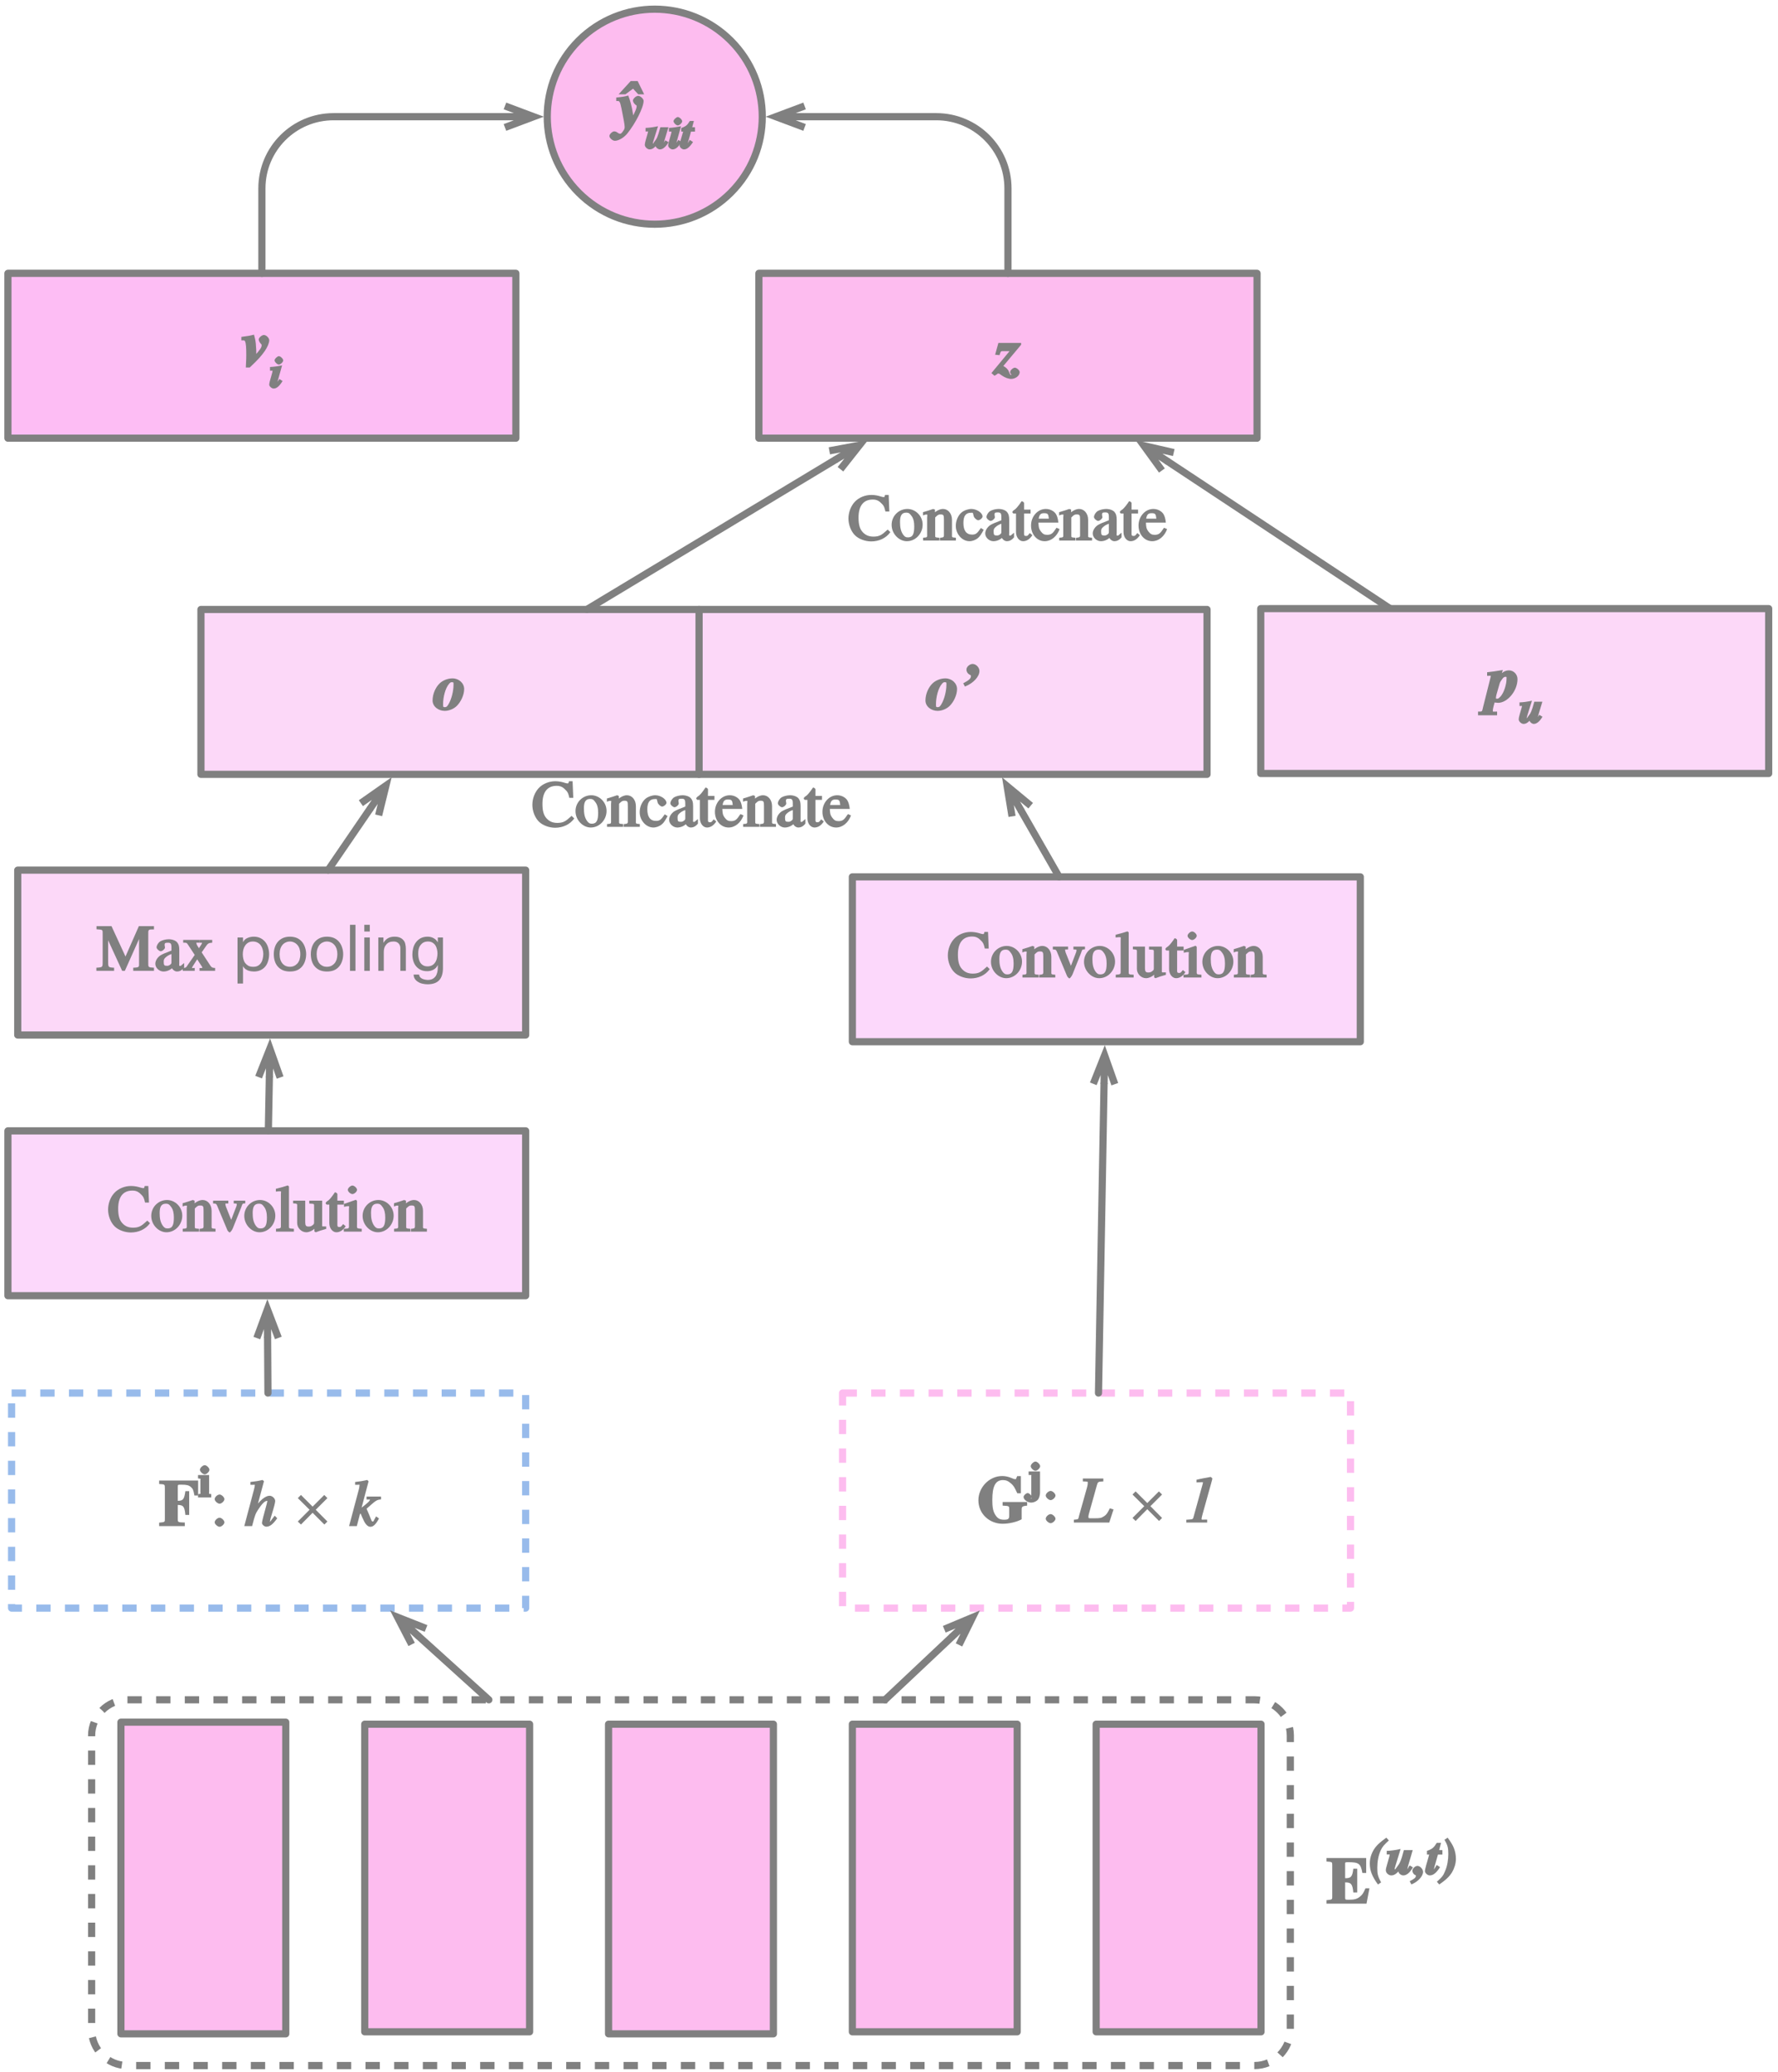 <?xml version="1.0" encoding="UTF-8"?>
<svg xmlns="http://www.w3.org/2000/svg" width="330.667"
     height="385.333" viewBox="0 0 330.667 385.333" version="1.1">
    <g id="surface1">
        <path style="fill-rule:nonzero;fill:rgb(98.549%,84.706%,98.431%);fill-opacity:1;stroke-width:1;stroke-linecap:butt;stroke-linejoin:round;stroke:rgb(50%,50%,50%);stroke-opacity:1;stroke-miterlimit:10;"
              d="M 257.954 174.332 L 328.82 174.332 L 328.82 197.333 L 257.954 197.333 Z M 257.954 174.332 "
              transform="matrix(1.333,0,0,1.333,-185.333,-69.333)"/>
        <path style=" stroke:none;fill-rule:nonzero;fill:rgb(50%,50%,50%);fill-opacity:1;"
              d="M 183.379 179.898 C 182.48 180.734 182.004 181.047 180.918 181.047 C 180.086 181.047 179.48 180.797 178.941 180.234 C 178.379 179.629 178.148 178.816 178.148 177.504 C 178.148 175.422 178.98 174.148 180.793 174.148 C 181.586 174.148 182.023 174.441 182.543 175.004 C 182.855 175.336 182.961 175.547 183.148 176.379 L 183.879 176.379 L 183.754 173.297 L 183.086 173.297 C 182.961 173.734 183.004 173.691 182.773 173.691 C 182.566 173.691 182.211 173.547 181.941 173.484 C 181.461 173.359 180.98 173.297 180.523 173.297 C 179.398 173.297 178.191 173.754 177.418 174.609 C 176.73 175.359 176.273 176.504 176.273 177.691 C 176.273 178.879 176.773 180.109 177.504 180.816 C 178.191 181.504 179.418 181.941 180.504 181.941 C 181.918 181.941 183.254 181.359 184.066 180.211 L 183.566 179.734 Z M 183.379 179.898 "/>
        <path style=" stroke:none;fill-rule:nonzero;fill:rgb(50%,50%,50%);fill-opacity:1;"
              d="M 190.07 178.816 C 190.07 177.172 188.715 175.898 187.234 175.898 C 185.633 175.898 184.297 177.191 184.297 178.859 C 184.297 180.523 185.672 181.898 187.133 181.898 C 188.758 181.898 190.07 180.484 190.07 178.816 Z M 188.508 179.148 C 188.508 180.547 188.234 181.191 187.34 181.191 C 186.902 181.191 186.695 181.023 186.422 180.648 C 185.984 180.004 185.859 179.273 185.859 178.316 C 185.859 177.129 186.195 176.586 187.008 176.586 C 187.527 176.586 187.695 176.773 187.965 177.148 C 188.359 177.629 188.508 178.336 188.508 179.148 Z M 188.508 179.148 "/>
        <path style=" stroke:none;fill-rule:nonzero;fill:rgb(50%,50%,50%);fill-opacity:1;"
              d="M 196.258 181.586 L 196.258 181.254 C 195.422 181.172 195.527 181.234 195.527 180.566 L 195.527 177.922 C 195.527 176.734 194.777 175.898 193.859 175.898 C 193.32 175.898 192.59 176.211 192.008 176.859 L 192.359 176.859 L 192.359 176.023 L 192.027 175.898 C 191.445 176.109 191.047 176.234 190.133 176.504 L 190.133 177.109 C 190.465 176.961 190.609 176.941 190.734 176.941 C 191.07 176.941 190.902 176.961 190.902 177.547 L 190.902 180.461 C 190.902 181.172 191.027 181.191 190.152 181.254 L 190.152 181.773 L 193.172 181.773 L 193.172 181.254 C 192.34 181.191 192.402 181.191 192.402 180.734 L 192.402 177.484 C 192.883 177.004 193.008 176.922 193.402 176.922 C 193.984 176.922 194.027 177.086 194.027 177.941 L 194.027 180.336 C 194.027 181.129 194.133 181.191 193.297 181.254 L 193.258 181.773 L 196.258 181.773 Z M 196.258 181.586 "/>
        <path style=" stroke:none;fill-rule:nonzero;fill:rgb(50%,50%,50%);fill-opacity:1;"
              d="M 201.551 176.023 L 199.633 176.023 L 199.633 176.547 C 200.258 176.586 200.195 176.523 200.195 176.754 C 200.195 176.879 200.176 177.004 200.113 177.129 L 198.926 180.234 L 199.426 180.234 L 198.195 177.148 C 198.133 176.984 198.094 176.816 198.094 176.691 C 198.094 176.504 197.988 176.586 198.633 176.547 L 198.633 176.023 L 195.801 176.023 L 195.801 176.547 C 196.508 176.586 196.363 176.523 196.883 177.754 L 198.32 181.191 C 198.383 181.316 198.469 181.523 198.426 181.461 C 198.508 181.672 198.82 181.941 198.883 181.941 C 198.969 181.941 199.281 181.609 199.469 181.172 L 201.008 177.316 C 201.32 176.504 201.176 176.586 201.781 176.523 L 201.781 176.023 Z M 201.551 176.023 "/>
        <path style=" stroke:none;fill-rule:nonzero;fill:rgb(50%,50%,50%);fill-opacity:1;"
              d="M 207.371 178.816 C 207.371 177.172 206.02 175.898 204.539 175.898 C 202.934 175.898 201.602 177.191 201.602 178.859 C 201.602 180.523 202.977 181.898 204.434 181.898 C 206.059 181.898 207.371 180.484 207.371 178.816 Z M 205.809 179.148 C 205.809 180.547 205.539 181.191 204.645 181.191 C 204.207 181.191 203.996 181.023 203.727 180.648 C 203.289 180.004 203.164 179.273 203.164 178.316 C 203.164 177.129 203.496 176.586 204.309 176.586 C 204.832 176.586 204.996 176.773 205.27 177.148 C 205.664 177.629 205.809 178.336 205.809 179.148 Z M 205.809 179.148 "/>
        <path style=" stroke:none;fill-rule:nonzero;fill:rgb(50%,50%,50%);fill-opacity:1;"
              d="M 210.832 181.586 L 210.832 181.254 C 209.809 181.191 209.914 181.211 209.914 180.547 L 209.914 173.379 L 209.684 173.191 C 208.996 173.422 208.559 173.547 207.477 173.816 L 207.477 174.336 C 207.914 174.273 208.082 174.273 208.164 174.273 C 208.559 174.273 208.414 174.297 208.414 174.859 L 208.414 180.484 C 208.414 181.148 208.496 181.172 207.496 181.254 L 207.496 181.773 L 210.832 181.773 Z M 210.832 181.586 "/>
        <path style=" stroke:none;fill-rule:nonzero;fill:rgb(50%,50%,50%);fill-opacity:1;"
              d="M 216.582 180.816 L 216.52 180.816 C 215.98 180.816 216.082 180.859 216.082 180.316 L 216.082 176.023 L 213.688 176.023 L 213.688 176.566 C 214.668 176.629 214.582 176.547 214.582 177.172 L 214.582 179.941 C 214.582 180.379 214.562 180.336 214.375 180.523 C 214.082 180.773 213.895 180.836 213.543 180.836 C 213.082 180.836 212.938 180.629 212.938 180.066 L 212.938 176.023 L 210.688 176.023 L 210.688 176.523 C 211.52 176.586 211.438 176.566 211.438 177.172 L 211.438 180.172 C 211.438 181.109 212.23 181.898 213.145 181.898 C 213.582 181.898 214.438 181.629 215 180.859 L 214.645 180.859 L 214.645 181.754 L 214.895 181.898 C 215.543 181.648 215.98 181.504 216.832 181.273 L 216.832 180.816 Z M 216.582 180.816 "/>
        <path style=" stroke:none;fill-rule:nonzero;fill:rgb(50%,50%,50%);fill-opacity:1;"
              d="M 219.855 180.547 C 219.582 180.859 219.562 180.922 219.312 180.922 C 218.855 180.922 218.918 180.773 218.918 180.004 L 218.918 176.754 L 220.125 176.754 L 220.125 176.023 L 218.918 176.023 L 218.918 174.797 C 218.918 174.691 218.668 174.461 218.457 174.461 C 218.355 174.629 218.25 174.734 218.188 174.859 C 217.73 175.504 217.332 175.961 217.02 176.129 C 216.875 176.211 216.73 176.422 216.73 176.504 C 216.73 176.523 216.812 176.691 216.938 176.754 L 217.418 176.754 L 217.418 180.191 C 217.418 181.191 218.043 181.898 218.73 181.898 C 219.332 181.898 219.957 181.566 220.457 180.773 L 219.98 180.379 Z M 219.855 180.547 "/>
        <path style=" stroke:none;fill-rule:nonzero;fill:rgb(50%,50%,50%);fill-opacity:1;"
              d="M 222.566 174.004 C 222.566 173.672 222.066 173.211 221.711 173.211 C 221.379 173.211 220.855 173.672 220.855 174.004 C 220.855 174.359 221.379 174.797 221.711 174.797 C 222.066 174.797 222.566 174.359 222.566 174.004 Z M 223.441 181.586 L 223.441 181.254 C 222.418 181.172 222.566 181.234 222.566 180.336 L 222.566 176.066 L 222.355 175.859 L 220.148 176.629 L 220.148 177.172 C 220.629 177.047 220.816 177.047 220.918 177.047 C 221.211 177.047 221.066 177.066 221.066 177.629 L 221.066 180.336 C 221.066 181.254 221.191 181.191 220.105 181.254 L 220.105 181.773 L 223.441 181.773 Z M 223.441 181.586 "/>
        <path style=" stroke:none;fill-rule:nonzero;fill:rgb(50%,50%,50%);fill-opacity:1;"
              d="M 229.379 178.816 C 229.379 177.172 228.027 175.898 226.547 175.898 C 224.941 175.898 223.609 177.191 223.609 178.859 C 223.609 180.523 224.984 181.898 226.441 181.898 C 228.066 181.898 229.379 180.484 229.379 178.816 Z M 227.816 179.148 C 227.816 180.547 227.547 181.191 226.652 181.191 C 226.215 181.191 226.004 181.023 225.734 180.648 C 225.297 180.004 225.172 179.273 225.172 178.316 C 225.172 177.129 225.504 176.586 226.316 176.586 C 226.84 176.586 227.004 176.773 227.277 177.148 C 227.672 177.629 227.816 178.336 227.816 179.148 Z M 227.816 179.148 "/>
        <path style=" stroke:none;fill-rule:nonzero;fill:rgb(50%,50%,50%);fill-opacity:1;"
              d="M 235.566 181.586 L 235.566 181.254 C 234.734 181.172 234.84 181.234 234.84 180.566 L 234.84 177.922 C 234.84 176.734 234.09 175.898 233.172 175.898 C 232.629 175.898 231.902 176.211 231.316 176.859 L 231.672 176.859 L 231.672 176.023 L 231.34 175.898 C 230.754 176.109 230.359 176.234 229.441 176.504 L 229.441 177.109 C 229.777 176.961 229.922 176.941 230.047 176.941 C 230.379 176.941 230.215 176.961 230.215 177.547 L 230.215 180.461 C 230.215 181.172 230.34 181.191 229.465 181.254 L 229.465 181.773 L 232.484 181.773 L 232.484 181.254 C 231.652 181.191 231.715 181.191 231.715 180.734 L 231.715 177.484 C 232.191 177.004 232.316 176.922 232.715 176.922 C 233.297 176.922 233.34 177.086 233.34 177.941 L 233.34 180.336 C 233.34 181.129 233.441 181.191 232.609 181.254 L 232.566 181.773 L 235.566 181.773 Z M 235.566 181.586 "/>
        <path style="fill:none;stroke-width:1;stroke-linecap:butt;stroke-linejoin:round;stroke:rgb(50%,50%,50%);stroke-opacity:1;stroke-dasharray:2,2;stroke-miterlimit:10;"
              d="M 156.815 289.132 L 314.058 289.132 C 316.82 289.132 319.059 291.37 319.059 294.133 L 319.059 335.157 C 319.059 337.917 316.82 340.155 314.058 340.155 L 156.815 340.155 C 154.056 340.155 151.817 337.917 151.817 335.157 L 151.817 294.133 C 151.817 291.37 154.056 289.132 156.815 289.132 Z M 156.815 289.132 "
              transform="matrix(1.333,0,0,1.333,-185.333,-69.333)"/>
        <path style="fill-rule:nonzero;fill:rgb(98.863%,73.725%,93.725%);fill-opacity:1;stroke-width:1;stroke-linecap:butt;stroke-linejoin:round;stroke:rgb(50%,50%,50%);stroke-opacity:1;stroke-miterlimit:10;"
              d="M 155.907 292.255 L 178.905 292.255 L 178.905 335.731 L 155.907 335.731 Z M 155.907 292.255 "
              transform="matrix(1.333,0,0,1.333,-185.333,-69.333)"/>
        <path style="fill:none;stroke-width:1;stroke-linecap:butt;stroke-linejoin:round;stroke:rgb(59.608%,73.333%,92.157%);stroke-opacity:1;stroke-dasharray:2,2;stroke-miterlimit:10;"
              d="M 140.652 246.341 L 212.374 246.341 L 212.374 276.341 L 140.652 276.341 Z M 140.652 246.341 "
              transform="matrix(1.333,0,0,1.333,-185.333,-69.333)"/>
        <path style=" stroke:none;fill-rule:nonzero;fill:rgb(50%,50%,50%);fill-opacity:1;"
              d="M 36.848 277.91 L 36.848 275.305 L 29.598 275.305 L 29.598 275.953 C 30.66 276.016 30.66 276.016 30.66 276.703 L 30.66 282.367 C 30.66 283.035 30.723 283.035 29.598 283.141 L 29.598 283.785 L 34.371 283.785 L 34.371 283.117 C 33.059 283.078 33.059 283.078 33.059 282.391 L 33.059 279.848 C 34.059 279.867 34.328 280.098 34.473 281.703 L 35.184 281.703 L 35.184 277.285 L 34.473 277.285 C 34.266 278.828 34.035 279.078 33.059 279.078 L 33.059 276.516 C 33.059 276.078 33.059 276.078 33.684 276.078 C 34.723 276.078 35.098 276.18 35.473 276.492 C 35.891 276.867 35.953 277.016 36.16 278.098 L 36.848 278.098 Z M 36.848 277.91 "/>
        <path style=" stroke:none;fill-rule:nonzero;fill:rgb(50%,50%,50%);fill-opacity:1;"
              d="M 38.953 273.305 C 38.953 272.973 38.43 272.453 38.078 272.453 C 37.723 272.453 37.18 272.953 37.18 273.305 C 37.18 273.66 37.723 274.16 38.078 274.16 C 38.43 274.16 38.953 273.66 38.953 273.305 Z M 39.285 278.203 L 39.285 277.828 C 38.742 277.742 38.891 277.867 38.891 277.535 L 38.891 274.285 L 36.828 274.285 L 36.828 274.91 C 37.453 275.035 37.266 274.867 37.266 275.223 L 37.266 277.516 C 37.266 277.867 37.473 277.703 36.828 277.848 L 36.828 278.453 L 39.285 278.453 Z M 39.285 278.203 "/>
        <path style=" stroke:none;fill-rule:nonzero;fill:rgb(50%,50%,50%);fill-opacity:1;"
              d="M 41.738 278.766 C 41.738 278.41 41.195 277.91 40.844 277.91 C 40.445 277.91 39.926 278.391 39.926 278.766 C 39.926 279.141 40.488 279.617 40.844 279.617 C 41.195 279.617 41.738 279.141 41.738 278.766 Z M 41.738 283.078 C 41.738 282.723 41.195 282.223 40.844 282.223 C 40.445 282.223 39.926 282.703 39.926 283.078 C 39.926 283.43 40.488 283.91 40.844 283.91 C 41.195 283.91 41.738 283.43 41.738 283.078 Z M 41.738 283.078 "/>
        <path style=" stroke:none;fill-rule:nonzero;fill:rgb(50%,50%,50%);fill-opacity:1;"
              d="M 50.93 282.055 C 50.281 282.867 50.324 282.973 50.137 282.973 C 50.012 282.973 50.199 283.055 50.199 282.93 C 50.199 282.805 50.387 282.055 50.594 281.43 C 50.949 280.305 51.18 279.41 51.18 279.117 C 51.18 278.68 50.68 278.141 50.137 278.141 C 49.387 278.141 48.262 278.953 47.18 280.723 L 47.637 280.848 L 49.094 275.43 L 48.824 275.203 C 48.031 275.391 47.574 275.473 46.574 275.578 L 46.574 276.098 L 47.18 276.098 C 47.387 276.098 47.387 276.016 47.387 276.223 C 47.387 276.391 47.324 276.578 47.242 276.953 L 45.43 283.785 L 46.887 283.785 C 47.406 281.766 47.512 281.473 47.992 280.742 C 48.617 279.785 49.199 279.098 49.637 279.098 C 49.906 279.098 49.699 279.035 49.699 279.223 C 49.699 279.266 49.656 279.43 49.617 279.617 L 48.949 282.098 C 48.805 282.703 48.719 283.055 48.719 283.203 C 48.719 283.516 49.199 283.891 49.512 283.891 C 50.137 283.891 50.719 283.516 51.555 282.328 L 51.094 281.848 Z M 50.93 282.055 "/>
        <path style=" stroke:none;fill-rule:nonzero;fill:rgb(50%,50%,50%);fill-opacity:1;"
              d="M 55.387 282.93 L 55.969 283.492 L 58.137 281.305 L 60.324 283.492 L 60.887 282.93 L 58.719 280.742 L 60.887 278.578 L 60.305 277.992 L 58.137 280.16 L 55.969 277.992 L 55.387 278.578 L 57.574 280.742 Z M 55.387 282.93 "/>
        <path style=" stroke:none;fill-rule:nonzero;fill:rgb(50%,50%,50%);fill-opacity:1;"
              d="M 70.609 278.285 L 68.172 278.285 L 68.172 278.848 L 68.609 278.848 C 68.922 278.848 68.797 278.742 68.797 278.867 C 68.797 279.117 68.277 279.555 67.152 280.43 L 66.633 280.828 L 67.09 280.953 L 68.547 275.453 L 68.297 275.203 C 67.484 275.391 67.027 275.473 66.047 275.578 L 66.047 276.098 L 66.527 276.098 C 66.945 276.098 66.84 275.992 66.859 276.223 C 66.84 276.41 66.82 276.703 66.652 277.266 L 64.922 283.785 L 66.359 283.785 L 66.945 281.535 L 67.07 281.453 C 67.109 281.598 67.508 282.473 67.715 282.891 C 68.109 283.641 68.527 283.91 68.883 283.91 C 69.359 283.91 69.84 283.578 70.484 282.367 L 69.945 281.973 C 69.777 282.266 69.715 282.391 69.672 282.473 C 69.445 282.848 69.508 282.93 69.32 282.93 C 69.09 282.93 69.07 282.66 68.609 281.555 L 68.172 280.555 C 69.84 279.078 70.027 278.867 70.859 278.828 L 70.859 278.285 Z M 70.609 278.285 "/>
        <path style="fill:none;stroke-width:1;stroke-linecap:butt;stroke-linejoin:round;stroke:rgb(98.863%,73.725%,93.725%);stroke-opacity:1;stroke-dasharray:2,2;stroke-miterlimit:10;"
              d="M 256.586 246.341 L 327.452 246.341 L 327.452 276.341 L 256.586 276.341 Z M 256.586 246.341 "
              transform="matrix(1.333,0,0,1.333,-185.333,-69.333)"/>
        <path style=" stroke:none;fill-rule:nonzero;fill:rgb(50%,50%,50%);fill-opacity:1;"
              d="M 190.816 279.305 L 186.461 279.305 L 186.461 279.973 C 187.711 280.035 187.691 280.055 187.691 280.68 L 187.691 281.742 C 187.691 282.367 187.609 282.598 186.754 282.598 C 185.836 282.598 185.461 282.285 185.047 281.598 C 184.648 280.93 184.547 280.117 184.547 278.891 C 184.547 276.391 185.129 275.223 186.523 275.223 C 187.086 275.223 187.504 275.391 188.023 275.848 C 188.547 276.305 188.691 276.598 189.191 277.68 L 189.859 277.68 L 189.859 274.492 L 189.172 274.492 C 188.898 275.117 189.004 275.055 188.797 275.055 C 188.672 275.055 188.504 275.016 188.234 274.891 C 187.547 274.598 187.004 274.473 186.379 274.473 C 183.984 274.473 181.961 276.578 181.961 278.973 C 181.961 281.535 184.047 283.348 186.461 283.348 C 187.711 283.348 189.148 282.992 190.004 282.516 L 190.004 280.992 C 190.004 280.242 189.922 280.078 191.023 279.973 L 191.023 279.305 Z M 190.816 279.305 "/>
        <path style=" stroke:none;fill-rule:nonzero;fill:rgb(50%,50%,50%);fill-opacity:1;"
              d="M 193.445 272.641 C 193.445 272.305 192.922 271.785 192.57 271.785 C 192.234 271.785 191.695 272.285 191.695 272.641 C 191.695 272.992 192.215 273.492 192.57 273.492 C 192.922 273.492 193.445 272.992 193.445 272.641 Z M 193.172 273.617 L 191.297 273.617 L 191.297 274.266 C 191.965 274.328 191.797 274.18 191.797 274.516 L 191.797 278.305 C 191.797 278.742 191.945 278.68 191.672 278.68 C 191.527 278.68 191.672 278.867 191.672 278.785 C 191.672 278.742 191.609 278.848 191.672 278.785 C 191.734 278.66 191.859 278.391 191.859 278.305 C 191.859 278.078 191.402 277.641 191.133 277.641 C 190.84 277.641 190.359 278.078 190.359 278.367 C 190.359 278.848 191.09 279.41 191.758 279.41 C 192.297 279.41 192.902 279.117 193.133 278.723 C 193.277 278.473 193.422 277.992 193.422 277.535 L 193.422 273.617 Z M 193.172 273.617 "/>
        <path style=" stroke:none;fill-rule:nonzero;fill:rgb(50%,50%,50%);fill-opacity:1;"
              d="M 196.297 278.098 C 196.297 277.742 195.754 277.242 195.398 277.242 C 195.004 277.242 194.484 277.723 194.484 278.098 C 194.484 278.473 195.047 278.953 195.398 278.953 C 195.754 278.953 196.297 278.473 196.297 278.098 Z M 196.297 282.41 C 196.297 282.055 195.754 281.555 195.398 281.555 C 195.004 281.555 194.484 282.035 194.484 282.41 C 194.484 282.766 195.047 283.242 195.398 283.242 C 195.754 283.242 196.297 282.766 196.297 282.41 Z M 196.297 282.41 "/>
        <path style=" stroke:none;fill-rule:nonzero;fill:rgb(50%,50%,50%);fill-opacity:1;"
              d="M 206.797 280.598 L 206.402 280.473 C 205.945 281.41 205.758 281.66 205.383 281.91 C 204.797 282.305 204.609 282.328 203.422 282.328 C 202.422 282.328 202.422 282.391 202.422 282.016 C 202.422 281.848 202.465 281.641 202.547 281.367 L 203.984 276.223 C 204.172 275.535 204.215 275.516 205.195 275.473 L 205.195 274.93 L 201.383 274.93 L 201.383 275.473 C 202.402 275.516 202.297 275.473 202.297 275.805 C 202.297 275.992 202.258 276.223 202.172 276.555 L 200.695 281.805 C 200.484 282.578 200.672 282.492 199.715 282.598 L 199.715 283.117 L 206.297 283.117 L 207.09 280.68 Z M 206.797 280.598 "/>
        <path style=" stroke:none;fill-rule:nonzero;fill:rgb(50%,50%,50%);fill-opacity:1;"
              d="M 210.617 282.266 L 211.199 282.828 L 213.367 280.641 L 215.555 282.828 L 216.117 282.266 L 213.949 280.078 L 216.117 277.91 L 215.531 277.328 L 213.367 279.492 L 211.199 277.328 L 210.617 277.91 L 212.805 280.078 Z M 210.617 282.266 "/>
        <path style=" stroke:none;fill-rule:nonzero;fill:rgb(50%,50%,50%);fill-opacity:1;"
              d="M 225.109 274.641 C 224.195 274.848 224.133 274.805 223.09 275.035 L 222.527 275.16 L 222.527 275.66 C 223.027 275.641 223.297 275.617 223.508 275.617 L 223.547 275.617 C 223.82 275.617 223.695 275.578 223.695 275.805 C 223.695 275.891 223.652 276.016 223.59 276.242 L 221.965 282.098 C 221.84 282.555 221.84 282.516 220.633 282.598 L 220.633 283.117 L 224.508 283.117 L 224.508 282.578 L 223.984 282.578 C 223.465 282.578 223.465 282.66 223.465 282.367 C 223.465 282.266 223.59 281.785 223.672 281.492 L 225.402 275.266 C 225.445 275.098 225.465 274.973 225.465 274.91 C 225.465 274.867 225.172 274.641 225.152 274.641 Z M 225.109 274.641 "/>
        <path style="fill-rule:nonzero;fill:rgb(98.549%,84.706%,98.431%);fill-opacity:1;stroke-width:1;stroke-linecap:butt;stroke-linejoin:round;stroke:rgb(50%,50%,50%);stroke-opacity:1;stroke-miterlimit:10;"
              d="M 140.14 209.767 L 212.374 209.767 L 212.374 232.765 L 140.14 232.765 Z M 140.14 209.767 "
              transform="matrix(1.333,0,0,1.333,-185.333,-69.333)"/>
        <path style=" stroke:none;fill-rule:nonzero;fill:rgb(50%,50%,50%);fill-opacity:1;"
              d="M 27.207 227.145 C 26.309 227.977 25.832 228.289 24.746 228.289 C 23.914 228.289 23.309 228.039 22.77 227.477 C 22.207 226.871 21.977 226.059 21.977 224.746 C 21.977 222.664 22.809 221.395 24.621 221.395 C 25.414 221.395 25.852 221.684 26.371 222.246 C 26.684 222.582 26.789 222.789 26.977 223.621 L 27.707 223.621 L 27.582 220.539 L 26.914 220.539 C 26.789 220.977 26.832 220.934 26.602 220.934 C 26.395 220.934 26.039 220.789 25.77 220.727 C 25.289 220.602 24.809 220.539 24.352 220.539 C 23.227 220.539 22.02 220.996 21.246 221.852 C 20.559 222.602 20.102 223.746 20.102 224.934 C 20.102 226.121 20.602 227.352 21.332 228.059 C 22.02 228.746 23.246 229.184 24.332 229.184 C 25.746 229.184 27.082 228.602 27.895 227.457 L 27.395 226.977 Z M 27.207 227.145 "/>
        <path style=" stroke:none;fill-rule:nonzero;fill:rgb(50%,50%,50%);fill-opacity:1;"
              d="M 33.898 226.059 C 33.898 224.414 32.543 223.145 31.066 223.145 C 29.461 223.145 28.129 224.434 28.129 226.102 C 28.129 227.77 29.504 229.145 30.961 229.145 C 32.586 229.145 33.898 227.727 33.898 226.059 Z M 32.336 226.395 C 32.336 227.789 32.066 228.434 31.168 228.434 C 30.73 228.434 30.523 228.27 30.254 227.895 C 29.816 227.246 29.691 226.52 29.691 225.559 C 29.691 224.371 30.023 223.832 30.836 223.832 C 31.355 223.832 31.523 224.02 31.793 224.395 C 32.191 224.871 32.336 225.582 32.336 226.395 Z M 32.336 226.395 "/>
        <path style=" stroke:none;fill-rule:nonzero;fill:rgb(50%,50%,50%);fill-opacity:1;"
              d="M 40.086 228.832 L 40.086 228.496 C 39.254 228.414 39.355 228.477 39.355 227.809 L 39.355 225.164 C 39.355 223.977 38.605 223.145 37.691 223.145 C 37.148 223.145 36.418 223.457 35.836 224.102 L 36.191 224.102 L 36.191 223.27 L 35.855 223.145 C 35.273 223.352 34.879 223.477 33.961 223.746 L 33.961 224.352 C 34.293 224.207 34.441 224.184 34.566 224.184 C 34.898 224.184 34.73 224.207 34.73 224.789 L 34.73 227.707 C 34.73 228.414 34.855 228.434 33.98 228.496 L 33.98 229.02 L 37.004 229.02 L 37.004 228.496 C 36.168 228.434 36.23 228.434 36.23 227.977 L 36.23 224.727 C 36.711 224.246 36.836 224.164 37.23 224.164 C 37.816 224.164 37.855 224.332 37.855 225.184 L 37.855 227.582 C 37.855 228.371 37.961 228.434 37.129 228.496 L 37.086 229.02 L 40.086 229.02 Z M 40.086 228.832 "/>
        <path style=" stroke:none;fill-rule:nonzero;fill:rgb(50%,50%,50%);fill-opacity:1;"
              d="M 45.379 223.27 L 43.465 223.27 L 43.465 223.789 C 44.09 223.832 44.027 223.77 44.027 223.996 C 44.027 224.121 44.004 224.246 43.941 224.371 L 42.754 227.477 L 43.254 227.477 L 42.027 224.395 C 41.965 224.227 41.922 224.059 41.922 223.934 C 41.922 223.746 41.816 223.832 42.465 223.789 L 42.465 223.27 L 39.629 223.27 L 39.629 223.789 C 40.34 223.832 40.191 223.77 40.715 224.996 L 42.152 228.434 C 42.215 228.559 42.297 228.77 42.254 228.707 C 42.34 228.914 42.652 229.184 42.715 229.184 C 42.797 229.184 43.109 228.852 43.297 228.414 L 44.84 224.559 C 45.152 223.746 45.004 223.832 45.609 223.77 L 45.609 223.27 Z M 45.379 223.27 "/>
        <path style=" stroke:none;fill-rule:nonzero;fill:rgb(50%,50%,50%);fill-opacity:1;"
              d="M 51.203 226.059 C 51.203 224.414 49.848 223.145 48.367 223.145 C 46.766 223.145 45.43 224.434 45.43 226.102 C 45.43 227.77 46.805 229.145 48.266 229.145 C 49.891 229.145 51.203 227.727 51.203 226.059 Z M 49.641 226.395 C 49.641 227.789 49.367 228.434 48.473 228.434 C 48.035 228.434 47.828 228.27 47.555 227.895 C 47.117 227.246 46.992 226.52 46.992 225.559 C 46.992 224.371 47.328 223.832 48.141 223.832 C 48.66 223.832 48.828 224.02 49.098 224.395 C 49.492 224.871 49.641 225.582 49.641 226.395 Z M 49.641 226.395 "/>
        <path style=" stroke:none;fill-rule:nonzero;fill:rgb(50%,50%,50%);fill-opacity:1;"
              d="M 54.66 228.832 L 54.66 228.496 C 53.641 228.434 53.742 228.457 53.742 227.789 L 53.742 220.621 L 53.516 220.434 C 52.828 220.664 52.391 220.789 51.305 221.059 L 51.305 221.582 C 51.742 221.52 51.91 221.52 51.992 221.52 C 52.391 221.52 52.242 221.539 52.242 222.102 L 52.242 227.727 C 52.242 228.395 52.328 228.414 51.328 228.496 L 51.328 229.02 L 54.66 229.02 Z M 54.66 228.832 "/>
        <path style=" stroke:none;fill-rule:nonzero;fill:rgb(50%,50%,50%);fill-opacity:1;"
              d="M 60.414 228.059 L 60.352 228.059 C 59.809 228.059 59.914 228.102 59.914 227.559 L 59.914 223.27 L 57.516 223.27 L 57.516 223.809 C 58.496 223.871 58.414 223.789 58.414 224.414 L 58.414 227.184 C 58.414 227.621 58.391 227.582 58.203 227.77 C 57.914 228.02 57.727 228.082 57.371 228.082 C 56.914 228.082 56.766 227.871 56.766 227.309 L 56.766 223.27 L 54.516 223.27 L 54.516 223.77 C 55.352 223.832 55.266 223.809 55.266 224.414 L 55.266 227.414 C 55.266 228.352 56.059 229.145 56.977 229.145 C 57.414 229.145 58.266 228.871 58.828 228.102 L 58.477 228.102 L 58.477 228.996 L 58.727 229.145 C 59.371 228.895 59.809 228.746 60.664 228.52 L 60.664 228.059 Z M 60.414 228.059 "/>
        <path style=" stroke:none;fill-rule:nonzero;fill:rgb(50%,50%,50%);fill-opacity:1;"
              d="M 63.684 227.789 C 63.414 228.102 63.391 228.164 63.141 228.164 C 62.684 228.164 62.746 228.02 62.746 227.246 L 62.746 223.996 L 63.953 223.996 L 63.953 223.27 L 62.746 223.27 L 62.746 222.039 C 62.746 221.934 62.496 221.707 62.289 221.707 C 62.184 221.871 62.078 221.977 62.016 222.102 C 61.559 222.746 61.164 223.207 60.852 223.371 C 60.703 223.457 60.559 223.664 60.559 223.746 C 60.559 223.77 60.641 223.934 60.766 223.996 L 61.246 223.996 L 61.246 227.434 C 61.246 228.434 61.871 229.145 62.559 229.145 C 63.164 229.145 63.789 228.809 64.289 228.02 L 63.809 227.621 Z M 63.684 227.789 "/>
        <path style=" stroke:none;fill-rule:nonzero;fill:rgb(50%,50%,50%);fill-opacity:1;"
              d="M 66.395 221.246 C 66.395 220.914 65.895 220.457 65.539 220.457 C 65.207 220.457 64.688 220.914 64.688 221.246 C 64.688 221.602 65.207 222.039 65.539 222.039 C 65.895 222.039 66.395 221.602 66.395 221.246 Z M 67.27 228.832 L 67.27 228.496 C 66.25 228.414 66.395 228.477 66.395 227.582 L 66.395 223.309 L 66.188 223.102 L 63.977 223.871 L 63.977 224.414 C 64.457 224.289 64.645 224.289 64.75 224.289 C 65.039 224.289 64.895 224.309 64.895 224.871 L 64.895 227.582 C 64.895 228.496 65.02 228.434 63.938 228.496 L 63.938 229.02 L 67.27 229.02 Z M 67.27 228.832 "/>
        <path style=" stroke:none;fill-rule:nonzero;fill:rgb(50%,50%,50%);fill-opacity:1;"
              d="M 73.211 226.059 C 73.211 224.414 71.855 223.145 70.375 223.145 C 68.773 223.145 67.438 224.434 67.438 226.102 C 67.438 227.77 68.812 229.145 70.273 229.145 C 71.898 229.145 73.211 227.727 73.211 226.059 Z M 71.648 226.395 C 71.648 227.789 71.375 228.434 70.48 228.434 C 70.043 228.434 69.836 228.27 69.562 227.895 C 69.125 227.246 69 226.52 69 225.559 C 69 224.371 69.336 223.832 70.148 223.832 C 70.668 223.832 70.836 224.02 71.105 224.395 C 71.5 224.871 71.648 225.582 71.648 226.395 Z M 71.648 226.395 "/>
        <path style=" stroke:none;fill-rule:nonzero;fill:rgb(50%,50%,50%);fill-opacity:1;"
              d="M 79.398 228.832 L 79.398 228.496 C 78.562 228.414 78.668 228.477 78.668 227.809 L 78.668 225.164 C 78.668 223.977 77.918 223.145 77 223.145 C 76.461 223.145 75.73 223.457 75.148 224.102 L 75.5 224.102 L 75.5 223.27 L 75.168 223.145 C 74.586 223.352 74.188 223.477 73.273 223.746 L 73.273 224.352 C 73.605 224.207 73.75 224.184 73.875 224.184 C 74.211 224.184 74.043 224.207 74.043 224.789 L 74.043 227.707 C 74.043 228.414 74.168 228.434 73.293 228.496 L 73.293 229.02 L 76.312 229.02 L 76.312 228.496 C 75.48 228.434 75.543 228.434 75.543 227.977 L 75.543 224.727 C 76.023 224.246 76.148 224.164 76.543 224.164 C 77.125 224.164 77.168 224.332 77.168 225.184 L 77.168 227.582 C 77.168 228.371 77.273 228.434 76.438 228.496 L 76.398 229.02 L 79.398 229.02 Z M 79.398 228.832 "/>
        <path style="fill-rule:nonzero;fill:rgb(98.51%,84.706%,97.255%);fill-opacity:1;stroke-width:1;stroke-linecap:butt;stroke-linejoin:round;stroke:rgb(50%,50%,50%);stroke-opacity:1;stroke-miterlimit:10;"
              d="M 167.069 137.031 L 236.57 137.031 L 236.57 160.032 L 167.069 160.032 Z M 167.069 137.031 "
              transform="matrix(1.333,0,0,1.333,-185.333,-69.333)"/>
        <path style=" stroke:none;fill-rule:nonzero;fill:rgb(50%,50%,50%);fill-opacity:1;"
              d="M 84.113 126.148 C 83.301 126.148 82.344 126.5 81.738 127.105 C 81.012 127.812 80.449 129.043 80.449 130.25 C 80.449 131.418 81.574 132.188 82.699 132.188 C 83.488 132.188 84.387 131.836 84.969 131.25 C 85.699 130.523 86.324 129.25 86.324 128.125 C 86.324 127.023 85.324 126.148 84.176 126.148 Z M 84.344 127.398 C 84.344 128.438 83.988 130 83.406 130.961 C 83.156 131.355 83.051 131.5 82.738 131.5 C 82.387 131.5 82.406 131.438 82.406 130.898 C 82.406 129.688 82.801 127.98 83.512 127.168 C 83.738 126.918 83.801 126.855 84.051 126.855 C 84.406 126.855 84.344 126.938 84.344 127.398 Z M 84.344 127.398 "/>
        <path style="fill-rule:nonzero;fill:rgb(98.51%,84.706%,97.255%);fill-opacity:1;stroke-width:1;stroke-linecap:butt;stroke-linejoin:round;stroke:rgb(50%,50%,50%);stroke-opacity:1;stroke-miterlimit:10;"
              d="M 141.508 173.397 L 212.374 173.397 L 212.374 196.398 L 141.508 196.398 Z M 141.508 173.397 "
              transform="matrix(1.333,0,0,1.333,-185.333,-69.333)"/>
        <path style=" stroke:none;fill-rule:nonzero;fill:rgb(50%,50%,50%);fill-opacity:1;"
              d="M 28.637 180.344 L 28.637 179.949 C 27.531 179.887 27.574 179.863 27.574 179.012 L 27.574 173.762 C 27.574 172.844 27.531 172.824 28.637 172.824 L 28.637 172.219 L 25.824 172.219 L 23.094 178.426 L 23.594 178.426 L 20.738 172.219 L 17.949 172.219 L 17.949 172.801 C 19.176 172.887 19.094 172.844 19.094 173.762 L 19.094 178.531 C 19.094 179.887 19.176 179.863 17.926 179.949 L 17.926 180.531 L 21.219 180.531 L 21.219 179.949 C 20.051 179.887 20.113 179.863 20.113 178.531 L 20.113 173.762 L 19.613 173.762 L 22.719 180.531 L 23.219 180.531 L 26.363 173.488 L 25.863 173.488 L 25.863 178.887 C 25.863 179.863 25.988 179.887 24.781 179.949 L 24.781 180.531 L 28.637 180.531 Z M 28.637 180.344 "/>
        <path style=" stroke:none;fill-rule:nonzero;fill:rgb(50%,50%,50%);fill-opacity:1;"
              d="M 33.824 179.426 C 33.617 179.594 33.68 179.613 33.492 179.613 C 33.262 179.613 33.344 179.551 33.344 178.988 L 33.344 176.699 C 33.344 175.969 33.242 175.594 32.949 175.238 C 32.656 174.887 32.031 174.656 31.367 174.656 C 30.824 174.656 30.137 174.844 29.805 175.051 C 29.387 175.324 29.117 175.844 29.117 176.156 C 29.117 176.469 29.637 176.887 29.887 176.887 C 30.199 176.887 30.68 176.449 30.68 176.219 C 30.68 175.969 30.617 175.926 30.617 175.699 C 30.617 175.387 30.719 175.301 31.199 175.301 C 31.742 175.301 31.887 175.449 31.887 176.199 L 31.887 176.762 C 30.781 177.176 30.156 177.449 29.805 177.676 C 29.344 177.988 28.887 178.594 28.887 179.219 C 28.887 180.012 29.656 180.656 30.406 180.656 C 30.93 180.656 31.68 180.449 32.262 179.781 L 31.906 179.781 C 31.969 180.238 32.469 180.656 32.93 180.656 C 33.324 180.656 33.805 180.488 34.242 179.926 L 34.242 179.074 Z M 31.887 178.824 C 31.887 179.176 31.887 179.219 31.555 179.449 C 31.344 179.574 31.262 179.594 31.031 179.594 C 30.555 179.594 30.449 179.488 30.449 178.844 C 30.449 178.488 30.492 178.324 30.781 178.051 C 31.074 177.781 31.406 177.574 31.887 177.406 Z M 31.887 178.824 "/>
        <path style=" stroke:none;fill-rule:nonzero;fill:rgb(50%,50%,50%);fill-opacity:1;"
              d="M 40.008 180.344 L 40.008 179.988 C 39.402 179.988 39.297 179.844 38.965 179.324 L 37.508 177.094 L 38.422 175.781 C 38.652 175.469 38.84 175.324 39.465 175.301 L 39.465 174.781 L 37.07 174.781 L 37.07 175.301 C 37.695 175.344 37.547 175.219 37.547 175.387 C 37.547 175.531 37.445 175.613 37.172 176.051 C 37.07 176.219 36.945 176.406 37.027 176.301 C 37.133 176.488 37.07 176.406 37.008 176.324 C 36.652 175.824 36.527 175.551 36.527 175.387 C 36.527 175.219 36.445 175.324 37.047 175.301 L 37.047 174.781 L 34.07 174.781 L 34.07 175.301 L 34.422 175.301 C 34.777 175.301 34.797 175.426 35.172 175.988 L 36.215 177.574 L 34.922 179.426 C 34.59 179.926 34.633 179.949 33.984 180.012 L 33.984 180.531 L 36.215 180.531 L 36.215 179.988 C 35.633 179.988 35.734 180.113 35.734 179.949 C 35.734 179.863 35.734 179.863 35.902 179.594 L 36.672 178.387 L 37.59 179.801 C 37.633 179.863 37.59 179.801 37.59 179.887 C 37.59 180.094 37.758 179.969 37.109 180.012 L 37.109 180.531 L 40.008 180.531 Z M 40.008 180.344 "/>
        <path style=" stroke:none;fill-rule:nonzero;fill:rgb(50%,50%,50%);fill-opacity:1;"
              d="M 44.176 174.324 L 44.176 182.887 L 45.195 182.887 L 45.195 179.699 L 45.219 179.699 C 45.328 179.895 45.457 180.059 45.613 180.176 C 45.773 180.293 45.953 180.391 46.133 180.469 C 46.328 180.535 46.516 180.582 46.695 180.613 C 46.891 180.641 47.062 180.656 47.219 180.656 C 47.688 180.656 48.098 180.566 48.445 180.406 C 48.805 180.246 49.102 180.012 49.344 179.719 C 49.578 179.434 49.75 179.09 49.863 178.699 C 49.984 178.312 50.051 177.895 50.051 177.449 C 50.051 177.004 49.984 176.59 49.863 176.199 C 49.75 175.812 49.578 175.469 49.344 175.176 C 49.102 174.875 48.805 174.629 48.445 174.449 C 48.082 174.27 47.664 174.176 47.195 174.176 C 46.766 174.176 46.367 174.266 46.008 174.426 C 45.645 174.582 45.379 174.832 45.219 175.176 L 45.195 175.176 L 45.195 174.324 Z M 48.969 177.387 C 48.969 177.676 48.93 177.973 48.863 178.262 C 48.805 178.551 48.703 178.812 48.551 179.031 C 48.41 179.254 48.223 179.438 47.988 179.574 C 47.75 179.715 47.457 179.781 47.113 179.781 C 46.75 179.781 46.441 179.719 46.195 179.594 C 45.957 179.457 45.754 179.281 45.594 179.074 C 45.438 178.855 45.328 178.605 45.258 178.324 C 45.188 178.035 45.156 177.734 45.156 177.426 C 45.156 177.141 45.188 176.855 45.258 176.574 C 45.328 176.297 45.438 176.047 45.594 175.824 C 45.742 175.605 45.938 175.422 46.176 175.281 C 46.41 175.145 46.703 175.074 47.051 175.074 C 47.367 175.074 47.656 175.145 47.906 175.281 C 48.148 175.406 48.352 175.582 48.508 175.801 C 48.66 176.012 48.77 176.254 48.844 176.531 C 48.922 176.812 48.969 177.098 48.969 177.387 Z M 48.969 177.387 "/>
        <path style=" stroke:none;fill-rule:nonzero;fill:rgb(50%,50%,50%);fill-opacity:1;"
              d="M 52 177.426 C 52 177.059 52.047 176.719 52.145 176.426 C 52.238 176.141 52.375 175.895 52.543 175.699 C 52.719 175.496 52.926 175.34 53.168 175.238 C 53.402 175.129 53.652 175.074 53.918 175.074 C 54.176 175.074 54.426 175.129 54.668 175.238 C 54.902 175.34 55.109 175.496 55.293 175.699 C 55.469 175.895 55.609 176.141 55.707 176.426 C 55.801 176.719 55.855 177.059 55.855 177.426 C 55.855 177.801 55.801 178.145 55.707 178.449 C 55.609 178.738 55.469 178.984 55.293 179.176 C 55.109 179.375 54.902 179.527 54.668 179.637 C 54.426 179.734 54.176 179.781 53.918 179.781 C 53.652 179.781 53.402 179.734 53.168 179.637 C 52.926 179.527 52.719 179.375 52.543 179.176 C 52.375 178.984 52.238 178.738 52.145 178.449 C 52.047 178.145 52 177.801 52 177.426 Z M 50.918 177.426 C 50.918 177.887 50.98 178.316 51.105 178.719 C 51.223 179.109 51.418 179.453 51.668 179.738 C 51.926 180.031 52.25 180.266 52.625 180.426 C 52.996 180.578 53.426 180.656 53.918 180.656 C 54.41 180.656 54.855 180.578 55.23 180.426 C 55.598 180.266 55.918 180.031 56.168 179.738 C 56.41 179.453 56.605 179.109 56.73 178.719 C 56.863 178.316 56.938 177.887 56.938 177.426 C 56.938 176.984 56.863 176.566 56.73 176.176 C 56.605 175.777 56.41 175.426 56.168 175.137 C 55.918 174.832 55.598 174.594 55.23 174.426 C 54.855 174.266 54.41 174.176 53.918 174.176 C 53.426 174.176 52.996 174.266 52.625 174.426 C 52.25 174.594 51.926 174.832 51.668 175.137 C 51.418 175.426 51.223 175.777 51.105 176.176 C 50.98 176.566 50.918 176.984 50.918 177.426 Z M 50.918 177.426 "/>
        <path style=" stroke:none;fill-rule:nonzero;fill:rgb(50%,50%,50%);fill-opacity:1;"
              d="M 58.887 177.426 C 58.887 177.059 58.934 176.719 59.035 176.426 C 59.129 176.141 59.262 175.895 59.43 175.699 C 59.605 175.496 59.816 175.34 60.055 175.238 C 60.289 175.129 60.539 175.074 60.805 175.074 C 61.066 175.074 61.316 175.129 61.555 175.238 C 61.789 175.34 61.996 175.496 62.18 175.699 C 62.355 175.895 62.496 176.141 62.598 176.426 C 62.691 176.719 62.742 177.059 62.742 177.426 C 62.742 177.801 62.691 178.145 62.598 178.449 C 62.496 178.738 62.355 178.984 62.18 179.176 C 61.996 179.375 61.789 179.527 61.555 179.637 C 61.316 179.734 61.066 179.781 60.805 179.781 C 60.539 179.781 60.289 179.734 60.055 179.637 C 59.816 179.527 59.605 179.375 59.43 179.176 C 59.262 178.984 59.129 178.738 59.035 178.449 C 58.934 178.145 58.887 177.801 58.887 177.426 Z M 57.805 177.426 C 57.805 177.887 57.867 178.316 57.992 178.719 C 58.113 179.109 58.305 179.453 58.555 179.738 C 58.816 180.031 59.137 180.266 59.512 180.426 C 59.883 180.578 60.316 180.656 60.805 180.656 C 61.301 180.656 61.742 180.578 62.117 180.426 C 62.488 180.266 62.805 180.031 63.055 179.738 C 63.301 179.453 63.492 179.109 63.617 178.719 C 63.754 178.316 63.824 177.887 63.824 177.426 C 63.824 176.984 63.754 176.566 63.617 176.176 C 63.492 175.777 63.301 175.426 63.055 175.137 C 62.805 174.832 62.488 174.594 62.117 174.426 C 61.742 174.266 61.301 174.176 60.805 174.176 C 60.316 174.176 59.883 174.266 59.512 174.426 C 59.137 174.594 58.816 174.832 58.555 175.137 C 58.305 175.426 58.113 175.777 57.992 176.176 C 57.867 176.566 57.805 176.984 57.805 177.426 Z M 57.805 177.426 "/>
        <path style=" stroke:none;fill-rule:nonzero;fill:rgb(50%,50%,50%);fill-opacity:1;"
              d="M 65.09 171.969 L 65.09 180.531 L 66.109 180.531 L 66.109 171.969 Z M 65.09 171.969 "/>
        <path style=" stroke:none;fill-rule:nonzero;fill:rgb(50%,50%,50%);fill-opacity:1;"
              d="M 68.773 173.219 L 68.773 171.969 L 67.754 171.969 L 67.754 173.219 Z M 67.754 174.324 L 67.754 180.531 L 68.773 180.531 L 68.773 174.324 Z M 67.754 174.324 "/>
        <path style=" stroke:none;fill-rule:nonzero;fill:rgb(50%,50%,50%);fill-opacity:1;"
              d="M 70.355 174.324 L 70.355 180.531 L 71.375 180.531 L 71.375 177.031 C 71.375 176.754 71.406 176.5 71.48 176.262 C 71.559 176.027 71.676 175.816 71.832 175.637 C 71.984 175.457 72.172 175.316 72.395 175.219 C 72.613 175.125 72.887 175.074 73.207 175.074 C 73.594 175.074 73.902 175.191 74.125 175.426 C 74.344 175.652 74.457 175.953 74.457 176.324 L 74.457 180.531 L 75.48 180.531 L 75.48 176.449 C 75.48 176.121 75.441 175.812 75.375 175.531 C 75.316 175.254 75.199 175.02 75.02 174.824 C 74.855 174.621 74.629 174.457 74.355 174.344 C 74.09 174.234 73.754 174.176 73.355 174.176 C 72.438 174.176 71.762 174.559 71.332 175.301 L 71.312 175.301 L 71.312 174.324 Z M 70.355 174.324 "/>
        <path style=" stroke:none;fill-rule:nonzero;fill:rgb(50%,50%,50%);fill-opacity:1;"
              d="M 82.379 180.012 L 82.379 174.324 L 81.422 174.324 L 81.422 175.219 L 81.402 175.219 C 81.219 174.875 80.957 174.613 80.629 174.449 C 80.309 174.27 79.949 174.176 79.547 174.176 C 79.016 174.176 78.562 174.285 78.191 174.488 C 77.828 174.699 77.535 174.965 77.316 175.281 C 77.094 175.59 76.934 175.938 76.84 176.324 C 76.738 176.715 76.691 177.098 76.691 177.469 C 76.691 177.887 76.746 178.293 76.859 178.676 C 76.969 179.051 77.141 179.391 77.379 179.676 C 77.613 179.957 77.902 180.184 78.234 180.344 C 78.578 180.512 78.988 180.594 79.465 180.594 C 79.863 180.594 80.238 180.504 80.59 180.324 C 80.949 180.145 81.219 179.859 81.402 179.469 L 81.422 179.469 L 81.422 179.887 C 81.422 180.234 81.387 180.543 81.316 180.824 C 81.246 181.109 81.137 181.363 80.984 181.574 C 80.828 181.777 80.637 181.938 80.402 182.051 C 80.176 182.16 79.891 182.219 79.547 182.219 C 79.379 182.219 79.203 182.191 79.027 182.156 C 78.844 182.125 78.668 182.066 78.504 181.988 C 78.348 181.918 78.219 181.812 78.109 181.676 C 78.012 181.551 77.953 181.395 77.941 181.219 L 76.922 181.219 C 76.934 181.547 77.016 181.828 77.172 182.051 C 77.332 182.285 77.547 182.473 77.797 182.613 C 78.043 182.766 78.316 182.871 78.609 182.926 C 78.91 182.996 79.215 183.031 79.504 183.031 C 80.488 183.031 81.215 182.777 81.672 182.281 C 82.141 181.781 82.379 181.02 82.379 180.012 Z M 79.527 179.699 C 79.176 179.699 78.891 179.629 78.672 179.488 C 78.449 179.355 78.266 179.172 78.129 178.949 C 78.004 178.715 77.91 178.457 77.859 178.176 C 77.801 177.902 77.777 177.625 77.777 177.344 C 77.777 177.043 77.801 176.754 77.859 176.488 C 77.926 176.215 78.035 175.969 78.191 175.762 C 78.344 175.559 78.531 175.387 78.754 175.262 C 78.988 175.141 79.277 175.074 79.609 175.074 C 79.926 175.074 80.199 175.145 80.422 175.281 C 80.641 175.406 80.824 175.578 80.965 175.781 C 81.098 175.988 81.199 176.23 81.254 176.488 C 81.324 176.754 81.359 177.027 81.359 177.301 C 81.359 177.594 81.324 177.891 81.254 178.176 C 81.199 178.457 81.094 178.715 80.941 178.949 C 80.801 179.172 80.613 179.355 80.379 179.488 C 80.141 179.629 79.855 179.699 79.527 179.699 Z M 79.527 179.699 "/>
        <path style="fill-rule:nonzero;fill:rgb(98.51%,84.706%,97.255%);fill-opacity:1;stroke-width:1;stroke-linecap:butt;stroke-linejoin:round;stroke:rgb(50%,50%,50%);stroke-opacity:1;stroke-miterlimit:10;"
              d="M 236.57 137.031 L 307.437 137.031 L 307.437 160.032 L 236.57 160.032 Z M 236.57 137.031 "
              transform="matrix(1.333,0,0,1.333,-185.333,-69.333)"/>
        <path style=" stroke:none;fill-rule:nonzero;fill:rgb(50%,50%,50%);fill-opacity:1;"
              d="M 175.777 126.148 C 174.965 126.148 174.008 126.5 173.402 127.105 C 172.676 127.812 172.113 129.043 172.113 130.25 C 172.113 131.418 173.238 132.188 174.363 132.188 C 175.152 132.188 176.051 131.836 176.633 131.25 C 177.363 130.523 177.988 129.25 177.988 128.125 C 177.988 127.023 176.988 126.148 175.84 126.148 Z M 176.008 127.398 C 176.008 128.438 175.652 130 175.07 130.961 C 174.82 131.355 174.715 131.5 174.402 131.5 C 174.051 131.5 174.07 131.438 174.07 130.898 C 174.07 129.688 174.465 127.98 175.176 127.168 C 175.402 126.918 175.465 126.855 175.715 126.855 C 176.07 126.855 176.008 126.938 176.008 127.398 Z M 176.008 127.398 "/>
        <path style=" stroke:none;fill-rule:nonzero;fill:rgb(50%,50%,50%);fill-opacity:1;"
              d="M 179.59 127.605 C 181.008 127.023 182.152 125.836 182.152 124.773 C 182.152 124.125 181.527 123.461 180.883 123.461 C 180.402 123.461 179.734 123.938 179.734 124.523 C 179.734 124.836 179.902 125.211 180.297 125.438 C 180.59 125.586 180.57 125.586 180.57 125.75 C 180.57 126.168 180.195 126.5 179.133 127.062 L 179.465 127.668 Z M 179.59 127.605 "/>
        <path style="fill-rule:nonzero;fill:rgb(98.863%,73.725%,93.725%);fill-opacity:1;stroke-width:1;stroke-linecap:butt;stroke-linejoin:round;stroke:rgb(50%,50%,50%);stroke-opacity:1;stroke-miterlimit:10;"
              d="M 244.914 90.142 L 314.415 90.142 L 314.415 113.14 L 244.914 113.14 Z M 244.914 90.142 "
              transform="matrix(1.333,0,0,1.333,-185.333,-69.333)"/>
        <path style=" stroke:none;fill-rule:nonzero;fill:rgb(50%,50%,50%);fill-opacity:1;"
              d="M 189.906 64.062 L 189.906 63.773 L 185.676 63.773 L 185.07 65.961 L 185.883 66.043 C 186.133 65.273 186.133 65.293 186.57 65.293 L 187.758 65.293 L 184.383 69.375 L 184.945 69.875 C 185.258 69.711 185.344 69.648 185.406 69.586 C 185.594 69.461 185.488 69.461 185.613 69.461 C 185.863 69.461 185.883 69.5 186.301 69.812 C 186.906 70.23 187.551 70.461 188.051 70.461 C 188.781 70.461 189.633 69.938 189.633 69.188 C 189.633 68.855 189.07 68.375 188.738 68.375 C 188.406 68.375 187.863 68.855 187.863 69.188 C 187.863 69.523 188.094 69.543 188.094 69.73 C 188.094 69.836 188.258 69.75 188.113 69.75 C 187.758 69.75 187.719 69.148 187.469 68.793 C 187.176 68.375 186.738 68.125 186.594 68.062 L 189.906 64.105 Z M 189.906 64.062 "/>
        <path style="fill-rule:nonzero;fill:rgb(98.863%,73.725%,93.725%);fill-opacity:1;stroke-width:1;stroke-linecap:butt;stroke-linejoin:round;stroke:rgb(50%,50%,50%);stroke-opacity:1;stroke-miterlimit:10;"
              d="M 240.991 57.684 C 246.851 63.543 246.851 73.038 240.991 78.897 C 235.132 84.754 225.637 84.754 219.777 78.897 C 213.921 73.038 213.921 63.543 219.777 57.684 C 225.637 51.827 235.132 51.827 240.991 57.684 "
              transform="matrix(1.333,0,0,1.333,-185.333,-69.333)"/>
        <path style=" stroke:none;fill-rule:nonzero;fill:rgb(50%,50%,50%);fill-opacity:1;"
              d="M 114.883 18.785 C 115.172 18.785 115.027 18.762 115.172 18.887 C 115.359 19.074 115.402 19.41 115.57 20.117 C 115.965 22.055 116.172 23.199 116.172 23.574 C 116.172 23.848 116.152 23.992 115.945 24.285 C 115.695 24.637 115.547 24.867 115.34 24.867 C 114.902 24.867 114.777 24.43 114.215 24.43 C 113.902 24.43 113.34 24.93 113.34 25.285 C 113.34 25.68 113.922 26.18 114.359 26.18 C 115.008 26.18 115.965 25.66 116.633 24.867 C 118.195 22.949 119.695 19.973 119.695 18.762 C 119.695 18.367 119.09 17.824 118.695 17.824 C 118.258 17.824 117.715 18.387 117.715 18.68 C 117.715 18.973 117.922 19.242 118.172 19.473 C 118.402 19.637 118.402 19.574 118.402 19.742 C 118.402 20.117 118.277 20.473 117.465 22.035 L 117.84 22.035 L 117.734 21.285 C 117.527 19.785 117.152 18.555 116.84 17.762 C 116.109 17.973 115.652 18.035 114.609 18.137 L 114.609 18.785 Z M 118.84 17.535 L 119.797 17.535 L 118.59 15.074 L 117.297 15.074 L 115.047 17.535 L 116.32 17.535 L 117.734 16.492 L 118.695 17.535 Z M 118.84 17.535 "/>
        <path style=" stroke:none;fill-rule:nonzero;fill:rgb(50%,50%,50%);fill-opacity:1;"
              d="M 123.648 26.242 C 123.355 26.68 123.398 26.762 123.25 26.762 C 123.168 26.762 123.418 26.93 123.418 26.848 C 123.418 26.742 123.5 26.387 123.605 26.012 L 124.312 23.66 L 122.812 23.66 C 122.312 25.492 122.168 25.762 121.688 26.367 C 121.461 26.68 121.48 26.742 121.336 26.742 C 121.211 26.742 121.398 26.91 121.398 26.785 C 121.398 26.66 121.418 26.555 121.523 26.199 L 122.375 23.473 C 121.523 23.66 120.73 23.762 120.062 23.785 L 120.062 24.449 C 120.688 24.492 120.523 24.324 120.523 24.449 C 120.523 24.574 120.438 24.824 120.375 25.055 L 120.086 26.074 C 119.98 26.473 119.918 26.723 119.918 26.93 C 119.918 27.348 120.418 27.785 120.812 27.785 C 121.336 27.785 121.812 27.473 122.523 26.43 L 122.043 26.43 C 121.98 26.637 121.918 26.848 121.918 27.074 C 121.918 27.41 122.375 27.785 122.73 27.785 C 123.211 27.785 123.773 27.41 124.336 26.449 L 123.75 26.098 Z M 123.648 26.242 "/>
        <path style=" stroke:none;fill-rule:nonzero;fill:rgb(50%,50%,50%);fill-opacity:1;"
              d="M 126.867 22.555 C 126.867 22.262 126.367 21.762 126.055 21.762 C 125.781 21.762 125.262 22.262 125.262 22.535 C 125.262 22.848 125.762 23.324 126.055 23.324 C 126.367 23.324 126.867 22.848 126.867 22.555 Z M 126.055 26.18 L 125.93 26.348 C 125.719 26.637 125.742 26.762 125.617 26.762 C 125.555 26.762 125.762 26.973 125.762 26.867 C 125.762 26.785 125.781 26.598 125.824 26.449 L 126.656 23.473 C 125.867 23.637 125.305 23.723 124.406 23.785 L 124.406 24.473 L 124.781 24.473 C 125.031 24.473 124.887 24.305 124.887 24.449 C 124.887 24.512 124.867 24.617 124.824 24.824 L 124.367 26.449 C 124.305 26.723 124.262 26.93 124.262 27.055 C 124.262 27.387 124.742 27.785 125.074 27.785 C 125.555 27.785 126.074 27.492 126.742 26.387 L 126.156 26.012 Z M 126.055 26.18 "/>
        <path style=" stroke:none;fill-rule:nonzero;fill:rgb(50%,50%,50%);fill-opacity:1;"
              d="M 129.258 24.223 L 129.258 23.66 L 128.734 23.66 L 129.047 22.492 L 128.297 22.492 C 127.82 23.242 127.633 23.473 126.695 23.805 L 126.695 24.473 L 127.047 24.473 L 126.57 26.117 C 126.465 26.535 126.383 26.887 126.383 27.035 C 126.383 27.387 126.84 27.785 127.195 27.785 C 127.672 27.785 128.195 27.473 128.883 26.41 L 128.277 26.012 C 127.902 26.617 127.883 26.762 127.758 26.762 C 127.695 26.762 127.883 26.949 127.883 26.848 C 127.883 26.66 128.027 26.16 128.32 25.18 L 128.508 24.473 L 129.258 24.473 Z M 129.258 24.223 "/>
        <path style="fill:none;stroke-width:1;stroke-linecap:round;stroke-linejoin:round;stroke:rgb(50%,50%,50%);stroke-opacity:1;stroke-miterlimit:10;"
              d="M 207.238 289.132 L 197.468 280.296 "
              transform="matrix(1.333,0,0,1.333,-185.333,-69.333)"/>
        <path style="fill:none;stroke-width:1;stroke-linecap:butt;stroke-linejoin:miter;stroke:rgb(50%,50%,50%);stroke-opacity:1;stroke-miterlimit:10;"
              d="M 194.503 277.612 L 197.468 280.296 M 196.466 281.409 L 194.503 277.612 L 198.476 279.183 "
              transform="matrix(1.333,0,0,1.333,-185.333,-69.333)"/>
        <path style="fill:none;stroke-width:1;stroke-linecap:round;stroke-linejoin:round;stroke:rgb(50%,50%,50%);stroke-opacity:1;stroke-miterlimit:10;"
              d="M 262.516 289.132 L 271.806 280.384 "
              transform="matrix(1.333,0,0,1.333,-185.333,-69.333)"/>
        <path style="fill:none;stroke-width:1;stroke-linecap:butt;stroke-linejoin:miter;stroke:rgb(50%,50%,50%);stroke-opacity:1;stroke-miterlimit:10;"
              d="M 274.715 277.642 L 271.806 280.384 M 270.774 279.294 L 274.715 277.642 L 272.831 281.477 "
              transform="matrix(1.333,0,0,1.333,-185.333,-69.333)"/>
        <path style="fill:none;stroke-width:1;stroke-linecap:round;stroke-linejoin:round;stroke:rgb(50%,50%,50%);stroke-opacity:1;stroke-miterlimit:10;"
              d="M 176.418 246.341 L 176.368 238.665 "
              transform="matrix(1.333,0,0,1.333,-185.333,-69.333)"/>
        <path style="fill:none;stroke-width:1;stroke-linecap:butt;stroke-linejoin:miter;stroke:rgb(50%,50%,50%);stroke-opacity:1;stroke-miterlimit:10;"
              d="M 176.345 234.663 L 176.368 238.665 M 174.868 238.671 L 176.345 234.663 L 177.868 238.653 "
              transform="matrix(1.333,0,0,1.333,-185.333,-69.333)"/>
        <path style="fill:none;stroke-width:1;stroke-linecap:round;stroke-linejoin:round;stroke:rgb(50%,50%,50%);stroke-opacity:1;stroke-miterlimit:10;"
              d="M 176.474 209.767 L 176.614 202.296 "
              transform="matrix(1.333,0,0,1.333,-185.333,-69.333)"/>
        <path style="fill:none;stroke-width:1;stroke-linecap:butt;stroke-linejoin:miter;stroke:rgb(50%,50%,50%);stroke-opacity:1;stroke-miterlimit:10;"
              d="M 176.688 198.297 L 176.614 202.296 M 175.114 202.27 L 176.688 198.297 L 178.114 202.325 "
              transform="matrix(1.333,0,0,1.333,-185.333,-69.333)"/>
        <path style="fill:none;stroke-width:1;stroke-linecap:round;stroke-linejoin:round;stroke:rgb(50%,50%,50%);stroke-opacity:1;stroke-miterlimit:10;"
              d="M 286.794 174.332 L 281.532 165.153 "
              transform="matrix(1.333,0,0,1.333,-185.333,-69.333)"/>
        <path style="fill:none;stroke-width:1;stroke-linecap:butt;stroke-linejoin:miter;stroke:rgb(50%,50%,50%);stroke-opacity:1;stroke-miterlimit:10;"
              d="M 279.543 161.679 L 281.532 165.153 M 280.231 165.897 L 279.543 161.679 L 282.833 164.406 "
              transform="matrix(1.333,0,0,1.333,-185.333,-69.333)"/>
        <path style="fill:none;stroke-width:1;stroke-linecap:round;stroke-linejoin:round;stroke:rgb(50%,50%,50%);stroke-opacity:1;stroke-miterlimit:10;"
              d="M 184.809 173.397 L 190.621 164.901 "
              transform="matrix(1.333,0,0,1.333,-185.333,-69.333)"/>
        <path style="fill:none;stroke-width:1;stroke-linecap:butt;stroke-linejoin:miter;stroke:rgb(50%,50%,50%);stroke-opacity:1;stroke-miterlimit:10;"
              d="M 192.88 161.603 L 190.621 164.901 M 189.382 164.055 L 192.88 161.603 L 191.86 165.751 "
              transform="matrix(1.333,0,0,1.333,-185.333,-69.333)"/>
        <path style="fill:none;stroke-width:1;stroke-linecap:round;stroke-linejoin:round;stroke:rgb(50%,50%,50%);stroke-opacity:1;stroke-miterlimit:10;"
              d="M 220.911 137.031 L 255.52 116.187 "
              transform="matrix(1.333,0,0,1.333,-185.333,-69.333)"/>
        <path style="fill:none;stroke-width:1;stroke-linecap:butt;stroke-linejoin:miter;stroke:rgb(50%,50%,50%);stroke-opacity:1;stroke-miterlimit:10;"
              d="M 258.944 114.121 L 255.52 116.187 M 254.746 114.903 L 258.944 114.121 L 256.293 117.473 "
              transform="matrix(1.333,0,0,1.333,-185.333,-69.333)"/>
        <path style="fill-rule:nonzero;fill:rgb(98.941%,74.118%,95.686%);fill-opacity:1;stroke-width:1;stroke-linecap:butt;stroke-linejoin:round;stroke:rgb(50%,50%,50%);stroke-opacity:1;stroke-miterlimit:10;"
              d="M 140.14 90.142 L 211.009 90.142 L 211.009 113.14 L 140.14 113.14 Z M 140.14 90.142 "
              transform="matrix(1.333,0,0,1.333,-185.333,-69.333)"/>
        <path style=" stroke:none;fill-rule:nonzero;fill:rgb(50%,50%,50%);fill-opacity:1;"
              d="M 45.176 63.293 C 45.531 63.293 45.488 63.312 45.574 63.48 C 45.762 63.855 45.801 64.75 45.801 66.043 C 45.801 66.086 45.801 67.062 45.719 68.336 L 46.449 68.336 C 48.031 66.836 48.594 66.211 49.262 65.25 C 49.738 64.543 50.074 63.773 50.074 63.273 C 50.074 62.855 49.531 62.293 49.074 62.293 C 48.719 62.293 48.113 62.773 48.113 63.148 C 48.113 63.336 48.281 63.668 48.488 63.898 C 48.676 64.105 48.656 64.062 48.656 64.211 C 48.656 64.625 48.406 64.98 47.219 66.336 L 47.676 66.48 C 47.676 64.211 47.551 63.273 47.238 62.23 C 46.449 62.438 46.156 62.48 44.887 62.648 L 44.887 63.293 Z M 45.176 63.293 "/>
        <path style=" stroke:none;fill-rule:nonzero;fill:rgb(50%,50%,50%);fill-opacity:1;"
              d="M 52.672 67.023 C 52.672 66.73 52.172 66.23 51.859 66.23 C 51.59 66.23 51.066 66.73 51.066 67 C 51.066 67.312 51.566 67.793 51.859 67.793 C 52.172 67.793 52.672 67.312 52.672 67.023 Z M 51.859 70.648 L 51.734 70.812 C 51.527 71.105 51.547 71.23 51.422 71.23 C 51.359 71.23 51.566 71.438 51.566 71.336 C 51.566 71.25 51.59 71.062 51.629 70.918 L 52.465 67.938 C 51.672 68.105 51.109 68.188 50.215 68.25 L 50.215 68.938 L 50.59 68.938 C 50.84 68.938 50.691 68.773 50.691 68.918 C 50.691 68.98 50.672 69.086 50.629 69.293 L 50.172 70.918 C 50.109 71.188 50.066 71.398 50.066 71.523 C 50.066 71.855 50.547 72.25 50.879 72.25 C 51.359 72.25 51.879 71.961 52.547 70.855 L 51.965 70.48 Z M 51.859 70.648 "/>
        <path style="fill:none;stroke-width:1;stroke-linecap:round;stroke-linejoin:round;stroke:rgb(50%,50%,50%);stroke-opacity:1;stroke-miterlimit:10;"
              d="M 175.574 90.142 L 175.574 78.294 C 175.574 72.769 180.051 68.292 185.573 68.292 L 209.485 68.292 "
              transform="matrix(1.333,0,0,1.333,-185.333,-69.333)"/>
        <path style="fill:none;stroke-width:1;stroke-linecap:butt;stroke-linejoin:miter;stroke:rgb(50%,50%,50%);stroke-opacity:1;stroke-miterlimit:10;"
              d="M 213.484 68.292 L 209.485 68.292 M 209.485 66.792 L 213.484 68.292 L 209.485 69.792 "
              transform="matrix(1.333,0,0,1.333,-185.333,-69.333)"/>
        <path style="fill:none;stroke-width:1;stroke-linecap:round;stroke-linejoin:round;stroke:rgb(50%,50%,50%);stroke-opacity:1;stroke-miterlimit:10;"
              d="M 279.663 90.142 L 279.663 78.294 C 279.663 72.769 275.187 68.292 269.664 68.292 L 251.286 68.292 "
              transform="matrix(1.333,0,0,1.333,-185.333,-69.333)"/>
        <path style="fill:none;stroke-width:1;stroke-linecap:butt;stroke-linejoin:miter;stroke:rgb(50%,50%,50%);stroke-opacity:1;stroke-miterlimit:10;"
              d="M 247.284 68.292 L 251.286 68.292 M 251.286 69.792 L 247.284 68.292 L 251.286 66.792 "
              transform="matrix(1.333,0,0,1.333,-185.333,-69.333)"/>
        <path style="fill:none;stroke-width:1;stroke-linecap:round;stroke-linejoin:round;stroke:rgb(50%,50%,50%);stroke-opacity:1;stroke-miterlimit:10;"
              d="M 332.98 136.914 L 301.97 116.397 "
              transform="matrix(1.333,0,0,1.333,-185.333,-69.333)"/>
        <path style="fill:none;stroke-width:1;stroke-linecap:butt;stroke-linejoin:miter;stroke:rgb(50%,50%,50%);stroke-opacity:1;stroke-miterlimit:10;"
              d="M 298.633 114.191 L 301.97 116.397 M 301.141 117.648 L 298.633 114.191 L 302.793 115.144 "
              transform="matrix(1.333,0,0,1.333,-185.333,-69.333)"/>
        <path style="fill:none;stroke-width:1;stroke-linecap:round;stroke-linejoin:round;stroke:rgb(50%,50%,50%);stroke-opacity:1;stroke-miterlimit:10;"
              d="M 292.293 246.341 L 293.069 203.23 "
              transform="matrix(1.333,0,0,1.333,-185.333,-69.333)"/>
        <path style="fill:none;stroke-width:1;stroke-linecap:butt;stroke-linejoin:miter;stroke:rgb(50%,50%,50%);stroke-opacity:1;stroke-miterlimit:10;"
              d="M 293.146 199.231 L 293.069 203.23 M 291.569 203.204 L 293.146 199.231 L 294.569 203.257 "
              transform="matrix(1.333,0,0,1.333,-185.333,-69.333)"/>
        <path style=" stroke:none;fill-rule:nonzero;fill:rgb(50%,50%,50%);fill-opacity:1;"
              d="M 254.434 351.133 L 253.953 351.133 C 253.516 352.094 253.371 352.32 252.953 352.656 C 252.391 353.133 251.871 353.258 250.934 353.258 C 250.164 353.258 250.164 353.281 250.164 352.758 L 250.164 350.031 C 251.246 350.031 251.539 350.301 251.684 351.906 L 252.414 351.906 L 252.414 347.488 L 251.684 347.488 C 251.516 349.051 251.203 349.258 250.164 349.258 L 250.164 346.758 C 250.164 346.301 250.102 346.281 250.727 346.281 C 252.684 346.281 253.059 346.508 253.371 348.281 L 254.078 348.281 L 254.078 345.508 L 246.703 345.508 L 246.703 346.156 C 247.766 346.219 247.766 346.238 247.766 346.844 L 247.766 352.594 C 247.766 353.219 247.828 353.238 246.703 353.344 L 246.703 353.988 L 254.141 353.988 L 254.684 351.133 Z M 254.434 351.133 "/>
        <path style=" stroke:none;fill-rule:nonzero;fill:rgb(50%,50%,50%);fill-opacity:1;"
              d="M 257.605 341.883 C 256.812 342.469 256.293 342.906 255.918 343.363 C 255.207 344.195 254.75 345.363 254.75 346.508 C 254.75 347.883 255.207 348.969 256.27 350.426 L 256.855 350.031 C 256.23 348.906 256.145 348.445 256.145 347.32 C 256.145 346.133 256.355 345.031 256.77 344.094 C 257.125 343.344 257.395 343.07 258.293 342.238 L 257.832 341.719 Z M 257.605 341.883 "/>
        <path style=" stroke:none;fill-rule:nonzero;fill:rgb(50%,50%,50%);fill-opacity:1;"
              d="M 262.066 347.031 C 261.734 347.551 261.734 347.676 261.586 347.676 C 261.484 347.676 261.711 347.781 261.711 347.695 C 261.711 347.57 261.816 347.156 261.941 346.738 L 262.734 344.031 L 261.086 344.031 C 260.547 346.113 260.336 346.469 259.797 347.176 C 259.523 347.551 259.504 347.633 259.336 347.633 C 259.211 347.633 259.379 347.781 259.379 347.613 C 259.379 347.488 259.379 347.363 259.523 346.945 L 260.484 343.82 C 259.566 344.031 258.648 344.156 257.898 344.176 L 257.898 344.844 C 258.586 344.883 258.441 344.758 258.441 344.906 C 258.441 345.051 258.359 345.344 258.273 345.613 L 257.941 346.801 C 257.797 347.258 257.734 347.551 257.734 347.781 C 257.734 348.281 258.254 348.738 258.734 348.738 C 259.336 348.738 259.879 348.383 260.711 347.156 L 260.234 347.156 C 260.148 347.445 260.066 347.695 260.066 347.969 C 260.066 348.344 260.566 348.738 260.984 348.738 C 261.547 348.738 262.172 348.301 262.773 347.238 L 262.172 346.883 Z M 262.066 347.031 "/>
        <path style=" stroke:none;fill-rule:nonzero;fill:rgb(50%,50%,50%);fill-opacity:1;"
              d="M 262.609 350.363 C 263.715 349.883 264.652 348.906 264.652 348.07 C 264.652 347.57 264.109 346.969 263.609 346.969 C 263.234 346.969 262.672 347.426 262.672 347.863 C 262.672 348.113 262.816 348.469 263.129 348.633 C 263.34 348.738 263.316 348.695 263.316 348.82 C 263.316 349.156 263.047 349.363 262.172 349.82 L 262.484 350.406 Z M 262.609 350.363 "/>
        <path style=" stroke:none;fill-rule:nonzero;fill:rgb(50%,50%,50%);fill-opacity:1;"
              d="M 268.254 344.633 L 268.254 344.031 L 267.652 344.031 L 268.004 342.676 L 267.215 342.676 C 266.672 343.531 266.422 343.82 265.379 344.176 L 265.379 344.863 L 265.797 344.863 L 265.234 346.844 C 265.109 347.32 265.004 347.758 265.004 347.926 C 265.004 348.32 265.504 348.738 265.902 348.738 C 266.465 348.738 267.066 348.383 267.816 347.195 L 267.191 346.801 C 266.777 347.469 266.715 347.656 266.566 347.656 C 266.484 347.656 266.672 347.82 266.672 347.695 C 266.672 347.488 266.84 346.883 267.172 345.758 L 267.422 344.863 L 268.254 344.863 Z M 268.254 344.633 "/>
        <path style=" stroke:none;fill-rule:nonzero;fill:rgb(50%,50%,50%);fill-opacity:1;"
              d="M 268.766 342.344 C 269.246 343.176 269.352 343.695 269.352 344.758 C 269.352 345.82 269.164 346.969 268.789 347.844 C 268.434 348.738 268.246 349.008 267.227 349.906 L 267.664 350.426 C 268.852 349.613 269.578 348.945 270.059 348.133 C 270.453 347.469 270.766 346.551 270.766 345.656 C 270.766 344.988 270.641 344.301 270.391 343.656 C 270.164 343.094 269.871 342.594 269.227 341.719 L 268.641 342.113 Z M 268.766 342.344 "/>
        <path style=" stroke:none;fill-rule:nonzero;fill:rgb(50%,50%,50%);fill-opacity:1;"
              d="M 106.113 151.879 C 105.215 152.711 104.738 153.023 103.652 153.023 C 102.82 153.023 102.215 152.773 101.676 152.211 C 101.113 151.609 100.883 150.797 100.883 149.484 C 100.883 147.398 101.715 146.129 103.527 146.129 C 104.32 146.129 104.758 146.422 105.277 146.984 C 105.59 147.316 105.695 147.523 105.883 148.359 L 106.613 148.359 L 106.488 145.273 L 105.82 145.273 C 105.695 145.711 105.738 145.672 105.508 145.672 C 105.301 145.672 104.945 145.523 104.676 145.461 C 104.195 145.336 103.715 145.273 103.258 145.273 C 102.133 145.273 100.926 145.734 100.152 146.586 C 99.465 147.336 99.008 148.484 99.008 149.672 C 99.008 150.859 99.508 152.086 100.238 152.797 C 100.926 153.484 102.152 153.922 103.238 153.922 C 104.652 153.922 105.988 153.336 106.801 152.191 L 106.301 151.711 Z M 106.113 151.879 "/>
        <path style=" stroke:none;fill-rule:nonzero;fill:rgb(50%,50%,50%);fill-opacity:1;"
              d="M 112.805 150.797 C 112.805 149.148 111.449 147.879 109.969 147.879 C 108.367 147.879 107.031 149.172 107.031 150.836 C 107.031 152.504 108.406 153.879 109.867 153.879 C 111.492 153.879 112.805 152.461 112.805 150.797 Z M 111.242 151.129 C 111.242 152.523 110.969 153.172 110.074 153.172 C 109.637 153.172 109.43 153.004 109.156 152.629 C 108.719 151.984 108.594 151.254 108.594 150.297 C 108.594 149.109 108.93 148.566 109.742 148.566 C 110.262 148.566 110.43 148.754 110.699 149.129 C 111.094 149.609 111.242 150.316 111.242 151.129 Z M 111.242 151.129 "/>
        <path style=" stroke:none;fill-rule:nonzero;fill:rgb(50%,50%,50%);fill-opacity:1;"
              d="M 118.992 153.566 L 118.992 153.234 C 118.156 153.148 118.262 153.211 118.262 152.547 L 118.262 149.898 C 118.262 148.711 117.512 147.879 116.594 147.879 C 116.055 147.879 115.324 148.191 114.742 148.836 L 115.094 148.836 L 115.094 148.004 L 114.762 147.879 C 114.18 148.086 113.781 148.211 112.867 148.484 L 112.867 149.086 C 113.199 148.941 113.344 148.922 113.469 148.922 C 113.805 148.922 113.637 148.941 113.637 149.523 L 113.637 152.441 C 113.637 153.148 113.762 153.172 112.887 153.234 L 112.887 153.754 L 115.906 153.754 L 115.906 153.234 C 115.074 153.172 115.137 153.172 115.137 152.711 L 115.137 149.461 C 115.617 148.984 115.742 148.898 116.137 148.898 C 116.719 148.898 116.762 149.066 116.762 149.922 L 116.762 152.316 C 116.762 153.109 116.867 153.172 116.031 153.234 L 115.992 153.754 L 118.992 153.754 Z M 118.992 153.566 "/>
        <path style=" stroke:none;fill-rule:nonzero;fill:rgb(50%,50%,50%);fill-opacity:1;"
              d="M 123.531 151.566 C 122.949 152.398 122.699 152.648 122.012 152.648 C 120.906 152.648 120.387 151.879 120.387 150.484 C 120.387 149.234 120.805 148.586 121.781 148.586 C 122.219 148.586 122.117 148.523 122.242 148.984 L 122.305 149.234 C 122.406 149.586 122.887 149.984 123.137 149.984 C 123.449 149.984 123.949 149.566 123.949 149.297 C 123.949 148.609 122.867 147.879 121.867 147.879 C 121.281 147.879 120.531 148.129 120.055 148.523 C 119.406 149.066 118.969 150.023 118.969 151.023 C 118.969 152.586 120.18 153.879 121.512 153.879 C 122.031 153.879 122.656 153.648 123.055 153.316 C 123.406 153.023 123.656 152.691 124.156 151.754 L 123.637 151.422 Z M 123.531 151.566 "/>
        <path style=" stroke:none;fill-rule:nonzero;fill:rgb(50%,50%,50%);fill-opacity:1;"
              d="M 129.383 152.648 C 129.172 152.816 129.234 152.836 129.047 152.836 C 128.82 152.836 128.902 152.773 128.902 152.211 L 128.902 149.922 C 128.902 149.191 128.797 148.816 128.508 148.461 C 128.215 148.109 127.59 147.879 126.922 147.879 C 126.383 147.879 125.695 148.066 125.359 148.273 C 124.945 148.547 124.672 149.066 124.672 149.379 C 124.672 149.691 125.195 150.109 125.445 150.109 C 125.758 150.109 126.234 149.672 126.234 149.441 C 126.234 149.191 126.172 149.148 126.172 148.922 C 126.172 148.609 126.277 148.523 126.758 148.523 C 127.297 148.523 127.445 148.672 127.445 149.422 L 127.445 149.984 C 126.34 150.398 125.715 150.672 125.359 150.898 C 124.902 151.211 124.445 151.816 124.445 152.441 C 124.445 153.234 125.215 153.879 125.965 153.879 C 126.484 153.879 127.234 153.672 127.82 153.004 L 127.465 153.004 C 127.527 153.461 128.027 153.879 128.484 153.879 C 128.883 153.879 129.359 153.711 129.797 153.148 L 129.797 152.297 Z M 127.445 152.047 C 127.445 152.398 127.445 152.441 127.109 152.672 C 126.902 152.797 126.82 152.816 126.59 152.816 C 126.109 152.816 126.008 152.711 126.008 152.066 C 126.008 151.711 126.047 151.547 126.34 151.273 C 126.633 151.004 126.965 150.797 127.445 150.629 Z M 127.445 152.047 "/>
        <path style=" stroke:none;fill-rule:nonzero;fill:rgb(50%,50%,50%);fill-opacity:1;"
              d="M 132.605 152.523 C 132.336 152.836 132.312 152.898 132.062 152.898 C 131.605 152.898 131.668 152.754 131.668 151.984 L 131.668 148.734 L 132.875 148.734 L 132.875 148.004 L 131.668 148.004 L 131.668 146.773 C 131.668 146.672 131.418 146.441 131.211 146.441 C 131.105 146.609 131 146.711 130.938 146.836 C 130.48 147.484 130.086 147.941 129.773 148.109 C 129.625 148.191 129.48 148.398 129.48 148.484 C 129.48 148.504 129.562 148.672 129.688 148.734 L 130.168 148.734 L 130.168 152.172 C 130.168 153.172 130.793 153.879 131.48 153.879 C 132.086 153.879 132.711 153.547 133.211 152.754 L 132.73 152.359 Z M 132.605 152.523 "/>
        <path style=" stroke:none;fill-rule:nonzero;fill:rgb(50%,50%,50%);fill-opacity:1;"
              d="M 137.629 151.484 C 137.047 152.359 136.773 152.691 135.961 152.691 C 135.422 152.691 135.148 152.523 134.797 152.066 C 134.379 151.504 134.379 151.172 134.336 150.422 L 138.047 150.422 C 137.961 149.609 137.773 149.086 137.547 148.754 C 137.148 148.211 136.441 147.879 135.711 147.879 C 134.191 147.879 132.961 149.273 132.961 150.961 C 132.961 152.629 134.086 153.879 135.504 153.879 C 136.691 153.879 137.773 153.004 138.273 151.629 L 137.711 151.379 Z M 134.359 149.859 C 134.484 148.961 134.711 148.672 135.379 148.672 C 136.172 148.672 136.172 148.898 136.273 149.691 L 134.379 149.691 Z M 134.359 149.859 "/>
        <path style=" stroke:none;fill-rule:nonzero;fill:rgb(50%,50%,50%);fill-opacity:1;"
              d="M 144.312 153.566 L 144.312 153.234 C 143.477 153.148 143.582 153.211 143.582 152.547 L 143.582 149.898 C 143.582 148.711 142.832 147.879 141.914 147.879 C 141.375 147.879 140.645 148.191 140.062 148.836 L 140.414 148.836 L 140.414 148.004 L 140.082 147.879 C 139.5 148.086 139.102 148.211 138.188 148.484 L 138.188 149.086 C 138.52 148.941 138.664 148.922 138.789 148.922 C 139.125 148.922 138.957 148.941 138.957 149.523 L 138.957 152.441 C 138.957 153.148 139.082 153.172 138.207 153.234 L 138.207 153.754 L 141.227 153.754 L 141.227 153.234 C 140.395 153.172 140.457 153.172 140.457 152.711 L 140.457 149.461 C 140.938 148.984 141.062 148.898 141.457 148.898 C 142.039 148.898 142.082 149.066 142.082 149.922 L 142.082 152.316 C 142.082 153.109 142.188 153.172 141.352 153.234 L 141.312 153.754 L 144.312 153.754 Z M 144.312 153.566 "/>
        <path style=" stroke:none;fill-rule:nonzero;fill:rgb(50%,50%,50%);fill-opacity:1;"
              d="M 149.375 152.648 C 149.164 152.816 149.227 152.836 149.039 152.836 C 148.812 152.836 148.895 152.773 148.895 152.211 L 148.895 149.922 C 148.895 149.191 148.789 148.816 148.5 148.461 C 148.207 148.109 147.582 147.879 146.914 147.879 C 146.375 147.879 145.688 148.066 145.352 148.273 C 144.938 148.547 144.664 149.066 144.664 149.379 C 144.664 149.691 145.188 150.109 145.438 150.109 C 145.75 150.109 146.227 149.672 146.227 149.441 C 146.227 149.191 146.164 149.148 146.164 148.922 C 146.164 148.609 146.27 148.523 146.75 148.523 C 147.289 148.523 147.438 148.672 147.438 149.422 L 147.438 149.984 C 146.332 150.398 145.707 150.672 145.352 150.898 C 144.895 151.211 144.438 151.816 144.438 152.441 C 144.438 153.234 145.207 153.879 145.957 153.879 C 146.477 153.879 147.227 153.672 147.812 153.004 L 147.457 153.004 C 147.52 153.461 148.02 153.879 148.477 153.879 C 148.875 153.879 149.352 153.711 149.789 153.148 L 149.789 152.297 Z M 147.438 152.047 C 147.438 152.398 147.438 152.441 147.102 152.672 C 146.895 152.797 146.812 152.816 146.582 152.816 C 146.102 152.816 146 152.711 146 152.066 C 146 151.711 146.039 151.547 146.332 151.273 C 146.625 151.004 146.957 150.797 147.438 150.629 Z M 147.438 152.047 "/>
        <path style=" stroke:none;fill-rule:nonzero;fill:rgb(50%,50%,50%);fill-opacity:1;"
              d="M 152.598 152.523 C 152.328 152.836 152.305 152.898 152.055 152.898 C 151.598 152.898 151.66 152.754 151.66 151.984 L 151.66 148.734 L 152.867 148.734 L 152.867 148.004 L 151.66 148.004 L 151.66 146.773 C 151.66 146.672 151.41 146.441 151.203 146.441 C 151.098 146.609 150.992 146.711 150.93 146.836 C 150.473 147.484 150.078 147.941 149.766 148.109 C 149.617 148.191 149.473 148.398 149.473 148.484 C 149.473 148.504 149.555 148.672 149.68 148.734 L 150.16 148.734 L 150.16 152.172 C 150.16 153.172 150.785 153.879 151.473 153.879 C 152.078 153.879 152.703 153.547 153.203 152.754 L 152.723 152.359 Z M 152.598 152.523 "/>
        <path style=" stroke:none;fill-rule:nonzero;fill:rgb(50%,50%,50%);fill-opacity:1;"
              d="M 157.621 151.484 C 157.039 152.359 156.766 152.691 155.953 152.691 C 155.414 152.691 155.141 152.523 154.789 152.066 C 154.371 151.504 154.371 151.172 154.328 150.422 L 158.039 150.422 C 157.953 149.609 157.766 149.086 157.539 148.754 C 157.141 148.211 156.434 147.879 155.703 147.879 C 154.184 147.879 152.953 149.273 152.953 150.961 C 152.953 152.629 154.078 153.879 155.496 153.879 C 156.684 153.879 157.766 153.004 158.266 151.629 L 157.703 151.379 Z M 154.352 149.859 C 154.477 148.961 154.703 148.672 155.371 148.672 C 156.164 148.672 156.164 148.898 156.266 149.691 L 154.371 149.691 Z M 154.352 149.859 "/>
        <path style="fill-rule:nonzero;fill:rgb(98.863%,73.725%,93.725%);fill-opacity:1;stroke-width:1;stroke-linecap:butt;stroke-linejoin:round;stroke:rgb(50%,50%,50%);stroke-opacity:1;stroke-miterlimit:10;"
              d="M 189.921 292.536 L 212.922 292.536 L 212.922 335.45 L 189.921 335.45 Z M 189.921 292.536 "
              transform="matrix(1.333,0,0,1.333,-185.333,-69.333)"/>
        <path style="fill-rule:nonzero;fill:rgb(98.863%,73.725%,93.725%);fill-opacity:1;stroke-width:1;stroke-linecap:butt;stroke-linejoin:round;stroke:rgb(50%,50%,50%);stroke-opacity:1;stroke-miterlimit:10;"
              d="M 223.938 292.536 L 246.938 292.536 L 246.938 335.731 L 223.938 335.731 Z M 223.938 292.536 "
              transform="matrix(1.333,0,0,1.333,-185.333,-69.333)"/>
        <path style="fill-rule:nonzero;fill:rgb(98.863%,73.725%,93.725%);fill-opacity:1;stroke-width:1;stroke-linecap:butt;stroke-linejoin:round;stroke:rgb(50%,50%,50%);stroke-opacity:1;stroke-miterlimit:10;"
              d="M 257.954 292.536 L 280.952 292.536 L 280.952 335.45 L 257.954 335.45 Z M 257.954 292.536 "
              transform="matrix(1.333,0,0,1.333,-185.333,-69.333)"/>
        <path style="fill-rule:nonzero;fill:rgb(98.863%,73.725%,93.725%);fill-opacity:1;stroke-width:1;stroke-linecap:butt;stroke-linejoin:round;stroke:rgb(50%,50%,50%);stroke-opacity:1;stroke-miterlimit:10;"
              d="M 291.968 292.536 L 314.969 292.536 L 314.969 335.45 L 291.968 335.45 Z M 291.968 292.536 "
              transform="matrix(1.333,0,0,1.333,-185.333,-69.333)"/>
        <path style="fill-rule:nonzero;fill:rgb(98.51%,84.706%,97.255%);fill-opacity:1;stroke-width:1;stroke-linecap:butt;stroke-linejoin:round;stroke:rgb(50%,50%,50%);stroke-opacity:1;stroke-miterlimit:10;"
              d="M 314.931 136.914 L 385.797 136.914 L 385.797 159.915 L 314.931 159.915 Z M 314.931 136.914 "
              transform="matrix(1.333,0,0,1.333,-185.333,-69.333)"/>
        <path style=" stroke:none;fill-rule:nonzero;fill:rgb(50%,50%,50%);fill-opacity:1;"
              d="M 278.988 126.195 L 279.488 124.594 C 277.945 124.844 277.488 124.906 276.57 125.008 L 276.57 125.676 C 277.406 125.695 277.238 125.551 277.238 125.781 C 277.238 125.906 277.113 126.301 276.969 126.906 L 275.82 131.469 C 275.594 132.383 275.738 132.32 274.883 132.32 L 274.883 133.008 L 278.426 133.008 L 278.426 132.32 C 277.551 132.32 277.633 132.406 277.633 132.113 C 277.633 131.945 277.695 131.551 277.926 130.758 L 277.945 130.656 C 277.883 130.594 278.363 130.695 278.613 130.695 C 280.32 130.695 282.219 128.508 282.219 126.281 C 282.219 125.383 281.488 124.656 280.633 124.656 C 279.945 124.656 279.219 125.031 278.57 126.031 L 279.051 126.031 Z M 280.176 126.344 C 280.176 127.07 279.781 128.82 278.969 129.613 C 278.738 129.82 278.676 129.926 278.426 129.926 C 278.156 129.926 278.219 129.906 278.219 129.676 C 278.219 129.469 278.344 128.988 278.676 127.883 C 278.926 127.008 278.906 126.988 279.113 126.656 C 279.426 126.195 279.613 125.863 279.969 125.863 C 280.258 125.863 280.176 125.863 280.176 126.344 Z M 280.176 126.344 "/>
        <path style=" stroke:none;fill-rule:nonzero;fill:rgb(50%,50%,50%);fill-opacity:1;"
              d="M 286.176 133.07 C 285.883 133.508 285.926 133.594 285.781 133.594 C 285.695 133.594 285.945 133.758 285.945 133.676 C 285.945 133.57 286.031 133.219 286.133 132.844 L 286.844 130.488 L 285.344 130.488 C 284.844 132.32 284.695 132.594 284.219 133.195 C 283.988 133.508 284.008 133.57 283.863 133.57 C 283.738 133.57 283.926 133.738 283.926 133.613 C 283.926 133.488 283.945 133.383 284.051 133.031 L 284.906 130.301 C 284.051 130.488 283.258 130.594 282.594 130.613 L 282.594 131.281 C 283.219 131.32 283.051 131.156 283.051 131.281 C 283.051 131.406 282.969 131.656 282.906 131.883 L 282.613 132.906 C 282.508 133.301 282.445 133.551 282.445 133.758 C 282.445 134.176 282.945 134.613 283.344 134.613 C 283.863 134.613 284.344 134.301 285.051 133.258 L 284.57 133.258 C 284.508 133.469 284.445 133.676 284.445 133.906 C 284.445 134.238 284.906 134.613 285.258 134.613 C 285.738 134.613 286.301 134.238 286.863 133.281 L 286.281 132.926 Z M 286.176 133.07 "/>
        <path style=" stroke:none;fill-rule:nonzero;fill:rgb(50%,50%,50%);fill-opacity:1;"
              d="M 164.898 98.641 C 164.004 99.473 163.523 99.785 162.441 99.785 C 161.605 99.785 161.004 99.535 160.461 98.973 C 159.898 98.367 159.668 97.555 159.668 96.242 C 159.668 94.16 160.504 92.891 162.316 92.891 C 163.105 92.891 163.543 93.18 164.066 93.742 C 164.379 94.078 164.48 94.285 164.668 95.117 L 165.398 95.117 L 165.273 92.035 L 164.605 92.035 C 164.48 92.473 164.523 92.43 164.293 92.43 C 164.086 92.43 163.73 92.285 163.461 92.223 C 162.98 92.098 162.504 92.035 162.043 92.035 C 160.918 92.035 159.711 92.492 158.941 93.348 C 158.254 94.098 157.793 95.242 157.793 96.43 C 157.793 97.617 158.293 98.848 159.023 99.555 C 159.711 100.242 160.941 100.68 162.023 100.68 C 163.441 100.68 164.773 100.098 165.586 98.953 L 165.086 98.473 Z M 164.898 98.641 "/>
        <path style=" stroke:none;fill-rule:nonzero;fill:rgb(50%,50%,50%);fill-opacity:1;"
              d="M 171.59 97.555 C 171.59 95.91 170.234 94.641 168.758 94.641 C 167.152 94.641 165.82 95.93 165.82 97.598 C 165.82 99.266 167.195 100.641 168.652 100.641 C 170.277 100.641 171.59 99.223 171.59 97.555 Z M 170.027 97.891 C 170.027 99.285 169.758 99.93 168.859 99.93 C 168.422 99.93 168.215 99.766 167.945 99.391 C 167.508 98.742 167.383 98.016 167.383 97.055 C 167.383 95.867 167.715 95.328 168.527 95.328 C 169.047 95.328 169.215 95.516 169.484 95.891 C 169.883 96.367 170.027 97.078 170.027 97.891 Z M 170.027 97.891 "/>
        <path style=" stroke:none;fill-rule:nonzero;fill:rgb(50%,50%,50%);fill-opacity:1;"
              d="M 177.777 100.328 L 177.777 99.992 C 176.945 99.91 177.047 99.973 177.047 99.305 L 177.047 96.66 C 177.047 95.473 176.297 94.641 175.383 94.641 C 174.84 94.641 174.109 94.953 173.527 95.598 L 173.883 95.598 L 173.883 94.766 L 173.547 94.641 C 172.965 94.848 172.57 94.973 171.652 95.242 L 171.652 95.848 C 171.984 95.703 172.133 95.68 172.258 95.68 C 172.59 95.68 172.422 95.703 172.422 96.285 L 172.422 99.203 C 172.422 99.91 172.547 99.93 171.672 99.992 L 171.672 100.516 L 174.695 100.516 L 174.695 99.992 C 173.859 99.93 173.922 99.93 173.922 99.473 L 173.922 96.223 C 174.402 95.742 174.527 95.66 174.922 95.66 C 175.508 95.66 175.547 95.828 175.547 96.68 L 175.547 99.078 C 175.547 99.867 175.652 99.93 174.82 99.992 L 174.777 100.516 L 177.777 100.516 Z M 177.777 100.328 "/>
        <path style=" stroke:none;fill-rule:nonzero;fill:rgb(50%,50%,50%);fill-opacity:1;"
              d="M 182.32 98.328 C 181.734 99.16 181.484 99.41 180.797 99.41 C 179.695 99.41 179.172 98.641 179.172 97.242 C 179.172 95.992 179.59 95.348 180.57 95.348 C 181.008 95.348 180.902 95.285 181.027 95.742 L 181.09 95.992 C 181.195 96.348 181.672 96.742 181.922 96.742 C 182.234 96.742 182.734 96.328 182.734 96.055 C 182.734 95.367 181.652 94.641 180.652 94.641 C 180.07 94.641 179.32 94.891 178.84 95.285 C 178.195 95.828 177.758 96.785 177.758 97.785 C 177.758 99.348 178.965 100.641 180.297 100.641 C 180.82 100.641 181.445 100.41 181.84 100.078 C 182.195 99.785 182.445 99.453 182.945 98.516 L 182.422 98.18 Z M 182.32 98.328 "/>
        <path style=" stroke:none;fill-rule:nonzero;fill:rgb(50%,50%,50%);fill-opacity:1;"
              d="M 188.168 99.41 C 187.961 99.578 188.023 99.598 187.836 99.598 C 187.605 99.598 187.688 99.535 187.688 98.973 L 187.688 96.68 C 187.688 95.953 187.586 95.578 187.293 95.223 C 187 94.867 186.375 94.641 185.711 94.641 C 185.168 94.641 184.48 94.828 184.148 95.035 C 183.73 95.305 183.461 95.828 183.461 96.141 C 183.461 96.453 183.98 96.867 184.23 96.867 C 184.543 96.867 185.023 96.43 185.023 96.203 C 185.023 95.953 184.961 95.91 184.961 95.68 C 184.961 95.367 185.062 95.285 185.543 95.285 C 186.086 95.285 186.23 95.43 186.23 96.18 L 186.23 96.742 C 185.125 97.16 184.5 97.43 184.148 97.66 C 183.688 97.973 183.23 98.578 183.23 99.203 C 183.23 99.992 184 100.641 184.75 100.641 C 185.273 100.641 186.023 100.43 186.605 99.766 L 186.25 99.766 C 186.312 100.223 186.812 100.641 187.273 100.641 C 187.668 100.641 188.148 100.473 188.586 99.91 L 188.586 99.055 Z M 186.23 98.805 C 186.23 99.16 186.23 99.203 185.898 99.43 C 185.688 99.555 185.605 99.578 185.375 99.578 C 184.898 99.578 184.793 99.473 184.793 98.828 C 184.793 98.473 184.836 98.305 185.125 98.035 C 185.418 97.766 185.75 97.555 186.23 97.391 Z M 186.23 98.805 "/>
        <path style=" stroke:none;fill-rule:nonzero;fill:rgb(50%,50%,50%);fill-opacity:1;"
              d="M 191.391 99.285 C 191.121 99.598 191.102 99.66 190.852 99.66 C 190.391 99.66 190.453 99.516 190.453 98.742 L 190.453 95.492 L 191.664 95.492 L 191.664 94.766 L 190.453 94.766 L 190.453 93.535 C 190.453 93.43 190.203 93.203 189.996 93.203 C 189.891 93.367 189.789 93.473 189.727 93.598 C 189.266 94.242 188.871 94.703 188.559 94.867 C 188.414 94.953 188.266 95.16 188.266 95.242 C 188.266 95.266 188.352 95.43 188.477 95.492 L 188.953 95.492 L 188.953 98.93 C 188.953 99.93 189.578 100.641 190.266 100.641 C 190.871 100.641 191.496 100.305 191.996 99.516 L 191.516 99.117 Z M 191.391 99.285 "/>
        <path style=" stroke:none;fill-rule:nonzero;fill:rgb(50%,50%,50%);fill-opacity:1;"
              d="M 196.414 98.242 C 195.832 99.117 195.562 99.453 194.75 99.453 C 194.207 99.453 193.938 99.285 193.582 98.828 C 193.164 98.266 193.164 97.93 193.125 97.18 L 196.832 97.18 C 196.75 96.367 196.562 95.848 196.332 95.516 C 195.938 94.973 195.227 94.641 194.5 94.641 C 192.977 94.641 191.75 96.035 191.75 97.723 C 191.75 99.391 192.875 100.641 194.289 100.641 C 195.477 100.641 196.562 99.766 197.062 98.391 L 196.5 98.141 Z M 193.145 96.617 C 193.27 95.723 193.5 95.43 194.164 95.43 C 194.957 95.43 194.957 95.66 195.062 96.453 L 193.164 96.453 Z M 193.145 96.617 "/>
        <path style=" stroke:none;fill-rule:nonzero;fill:rgb(50%,50%,50%);fill-opacity:1;"
              d="M 203.098 100.328 L 203.098 99.992 C 202.266 99.91 202.367 99.973 202.367 99.305 L 202.367 96.66 C 202.367 95.473 201.617 94.641 200.703 94.641 C 200.16 94.641 199.43 94.953 198.848 95.598 L 199.203 95.598 L 199.203 94.766 L 198.867 94.641 C 198.285 94.848 197.891 94.973 196.973 95.242 L 196.973 95.848 C 197.305 95.703 197.453 95.68 197.578 95.68 C 197.91 95.68 197.742 95.703 197.742 96.285 L 197.742 99.203 C 197.742 99.91 197.867 99.93 196.992 99.992 L 196.992 100.516 L 200.016 100.516 L 200.016 99.992 C 199.18 99.93 199.242 99.93 199.242 99.473 L 199.242 96.223 C 199.723 95.742 199.848 95.66 200.242 95.66 C 200.828 95.66 200.867 95.828 200.867 96.68 L 200.867 99.078 C 200.867 99.867 200.973 99.93 200.141 99.992 L 200.098 100.516 L 203.098 100.516 Z M 203.098 100.328 "/>
        <path style=" stroke:none;fill-rule:nonzero;fill:rgb(50%,50%,50%);fill-opacity:1;"
              d="M 208.16 99.41 C 207.953 99.578 208.016 99.598 207.828 99.598 C 207.598 99.598 207.68 99.535 207.68 98.973 L 207.68 96.68 C 207.68 95.953 207.578 95.578 207.285 95.223 C 206.992 94.867 206.367 94.641 205.703 94.641 C 205.16 94.641 204.473 94.828 204.141 95.035 C 203.723 95.305 203.453 95.828 203.453 96.141 C 203.453 96.453 203.973 96.867 204.223 96.867 C 204.535 96.867 205.016 96.43 205.016 96.203 C 205.016 95.953 204.953 95.91 204.953 95.68 C 204.953 95.367 205.055 95.285 205.535 95.285 C 206.078 95.285 206.223 95.43 206.223 96.18 L 206.223 96.742 C 205.117 97.16 204.492 97.43 204.141 97.66 C 203.68 97.973 203.223 98.578 203.223 99.203 C 203.223 99.992 203.992 100.641 204.742 100.641 C 205.266 100.641 206.016 100.43 206.598 99.766 L 206.242 99.766 C 206.305 100.223 206.805 100.641 207.266 100.641 C 207.66 100.641 208.141 100.473 208.578 99.91 L 208.578 99.055 Z M 206.223 98.805 C 206.223 99.16 206.223 99.203 205.891 99.43 C 205.68 99.555 205.598 99.578 205.367 99.578 C 204.891 99.578 204.785 99.473 204.785 98.828 C 204.785 98.473 204.828 98.305 205.117 98.035 C 205.41 97.766 205.742 97.555 206.223 97.391 Z M 206.223 98.805 "/>
        <path style=" stroke:none;fill-rule:nonzero;fill:rgb(50%,50%,50%);fill-opacity:1;"
              d="M 211.383 99.285 C 211.113 99.598 211.094 99.66 210.844 99.66 C 210.383 99.66 210.445 99.516 210.445 98.742 L 210.445 95.492 L 211.656 95.492 L 211.656 94.766 L 210.445 94.766 L 210.445 93.535 C 210.445 93.43 210.195 93.203 209.988 93.203 C 209.883 93.367 209.781 93.473 209.719 93.598 C 209.258 94.242 208.863 94.703 208.551 94.867 C 208.406 94.953 208.258 95.16 208.258 95.242 C 208.258 95.266 208.344 95.43 208.469 95.492 L 208.945 95.492 L 208.945 98.93 C 208.945 99.93 209.57 100.641 210.258 100.641 C 210.863 100.641 211.488 100.305 211.988 99.516 L 211.508 99.117 Z M 211.383 99.285 "/>
        <path style=" stroke:none;fill-rule:nonzero;fill:rgb(50%,50%,50%);fill-opacity:1;"
              d="M 216.406 98.242 C 215.824 99.117 215.555 99.453 214.742 99.453 C 214.199 99.453 213.93 99.285 213.574 98.828 C 213.156 98.266 213.156 97.93 213.117 97.18 L 216.824 97.18 C 216.742 96.367 216.555 95.848 216.324 95.516 C 215.93 94.973 215.219 94.641 214.492 94.641 C 212.969 94.641 211.742 96.035 211.742 97.723 C 211.742 99.391 212.867 100.641 214.281 100.641 C 215.469 100.641 216.555 99.766 217.055 98.391 L 216.492 98.141 Z M 213.137 96.617 C 213.262 95.723 213.492 95.43 214.156 95.43 C 214.949 95.43 214.949 95.66 215.055 96.453 L 213.156 96.453 Z M 213.137 96.617 "/>
    </g>
</svg>
